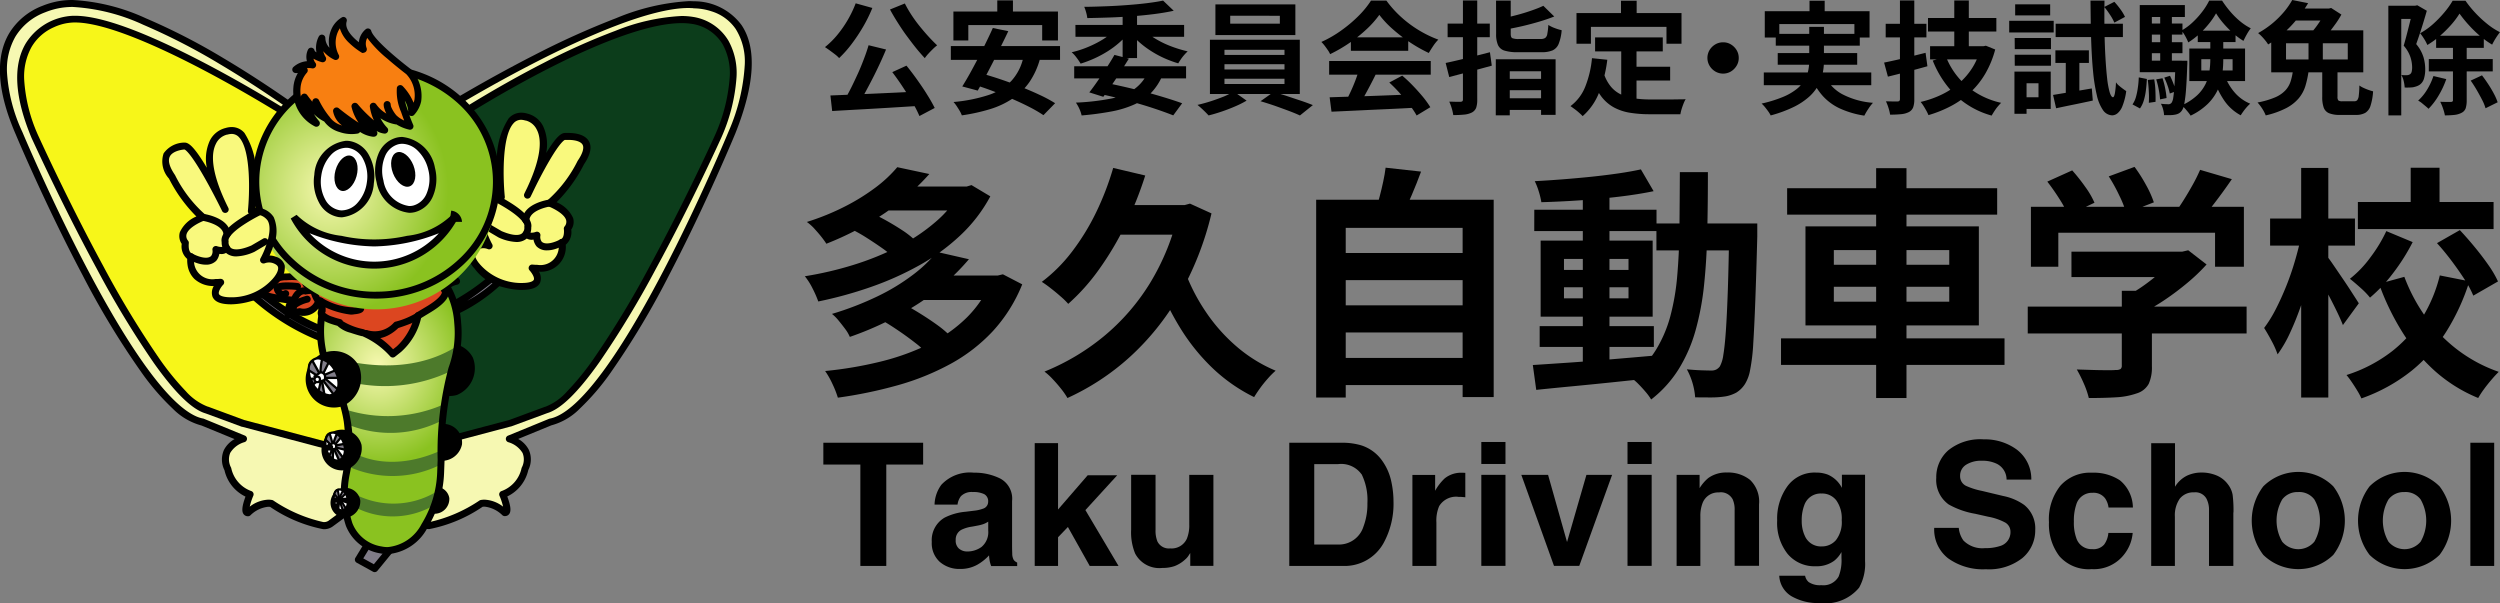 <svg xmlns="http://www.w3.org/2000/svg" xmlns:xlink="http://www.w3.org/1999/xlink" width="107.124" height="25.847" viewBox="0 0 107.124 25.847">
  <rect x="0" y="0" width="107.124" height="25.847" fill="#808080" stroke="none"/>
  <defs>
    <radialGradient id="radial-gradient" cx="0.461" cy="0.43" r="0.307" gradientTransform="translate(-0.563) scale(2.126 1)" gradientUnits="objectBoundingBox">
      <stop offset="0" stop-color="#f6f8af"/>
      <stop offset="0.349" stop-color="#d2e680"/>
      <stop offset="1" stop-color="#8ac220"/>
    </radialGradient>
    <radialGradient id="radial-gradient-2" cx="0.503" cy="0.503" r="0.517" gradientTransform="translate(-0.163) scale(0.943 1)" xlink:href="#radial-gradient"/>
  </defs>
  <g id="Group_306" data-name="Group 306" transform="translate(-7.456 -12.077)">
    <g id="レイヤー_1" data-name="レイヤー 1" transform="translate(41.943 12.077)">
      <g id="Group_4" data-name="Group 4" transform="translate(0)">
        <g id="Group_1" data-name="Group 1" transform="translate(0.793 18.817)">
          <path id="Path_1" data-name="Path 1" d="M11.846,181.05v.935H10.267v4.344H9.156v-4.344H7.57v-.935Z" transform="translate(-7.57 -180.896)"/>
          <path id="Path_2" data-name="Path 2" d="M52.323,193.806a1.668,1.668,0,0,1,1.389-.516,2.467,2.467,0,0,1,1.139.255.976.976,0,0,1,.5.96V196.3c0,.124,0,.275.007.452a.57.57,0,0,0,.061.272.367.367,0,0,0,.151.118v.151H54.457a1.155,1.155,0,0,1-.065-.222,2.2,2.2,0,0,1-.028-.237,2.087,2.087,0,0,1-.487.391,1.465,1.465,0,0,1-.745.19,1.28,1.28,0,0,1-.876-.3,1.078,1.078,0,0,1-.346-.858,1.114,1.114,0,0,1,.555-1.043,2.466,2.466,0,0,1,.895-.25l.348-.043a1.608,1.608,0,0,0,.4-.089.307.307,0,0,0,.218-.29.343.343,0,0,0-.167-.331,1.044,1.044,0,0,0-.489-.091.638.638,0,0,0-.512.179.748.748,0,0,0-.144.358h-.985a1.5,1.5,0,0,1,.286-.841Zm.76,2.743a.535.535,0,0,0,.351.118,1.037,1.037,0,0,0,.607-.194.823.823,0,0,0,.288-.705v-.379a1.135,1.135,0,0,1-.195.1,1.691,1.691,0,0,1-.27.07l-.229.043a1.483,1.483,0,0,0-.462.139.47.47,0,0,0-.237.434.45.45,0,0,0,.147.376Z" transform="translate(-47.264 -191.853)"/>
          <path id="Path_3" data-name="Path 3" d="M97.572,186.472H96.34l-.935-1.669-.422.44v1.228h-1V181.21h1v2.844l1.271-1.468h1.265l-1.364,1.493,1.419,2.392Z" transform="translate(-84.926 -181.039)"/>
          <path id="Path_4" data-name="Path 4" d="M135.963,197.523c-.009.012-.034.048-.071.108a.728.728,0,0,1-.136.157,1.411,1.411,0,0,1-.464.293,1.586,1.586,0,0,1-.525.079,1.169,1.169,0,0,1-1.167-.623,2.385,2.385,0,0,1-.169-1.013V194.17h1.046v2.353a1.24,1.24,0,0,0,.079.5.546.546,0,0,0,.548.3.716.716,0,0,0,.717-.422,1.526,1.526,0,0,0,.1-.606v-2.124h1.035v3.9h-.992v-.551Z" transform="translate(-120.242 -192.641)"/>
          <path id="Path_5" data-name="Path 5" d="M200.384,186.329H198.11V181.05h2.274a2.8,2.8,0,0,1,.816.114,1.743,1.743,0,0,1,.9.67,2.367,2.367,0,0,1,.376.852,4.077,4.077,0,0,1,.1.874,3.507,3.507,0,0,1-.422,1.783,1.906,1.906,0,0,1-1.769.985Zm.819-3.932a1.073,1.073,0,0,0-1.006-.43H199.18v3.445H200.2a1.1,1.1,0,0,0,1.089-.77,2.717,2.717,0,0,0,.169-1.006,2.511,2.511,0,0,0-.25-1.24Z" transform="translate(-178.145 -180.896)"/>
          <path id="Path_6" data-name="Path 6" d="M250.434,194.325a.848.848,0,0,0-.828.4,1.565,1.565,0,0,0-.118.695v1.866H248.46v-3.9h.974v.68a2.142,2.142,0,0,1,.412-.533,1.118,1.118,0,0,1,.745-.24.329.329,0,0,1,.048,0l.088.005v1.046c-.065-.007-.122-.012-.172-.015s-.091,0-.122,0Z" transform="translate(-223.219 -191.853)"/>
          <path id="Path_7" data-name="Path 7" d="M277.675,180.74v.942H276.64v-.942Zm0,1.408v3.9H276.64v-3.9Z" transform="translate(-248.446 -180.618)"/>
          <path id="Path_8" data-name="Path 8" d="M293,194.18h1.146l.813,2.879.831-2.879h1.1l-1.407,3.9H294.4l-1.4-3.9Z" transform="translate(-263.092 -192.65)"/>
          <path id="Path_9" data-name="Path 9" d="M337.455,180.74v.942H336.42v-.942Zm0,1.408v3.9H336.42v-3.9Z" transform="translate(-301.962 -180.618)"/>
          <path id="Path_10" data-name="Path 10" d="M358.331,194.121a.711.711,0,0,0-.713.44,1.507,1.507,0,0,0-.1.594v2.113H356.5v-3.9h.985v.569a1.764,1.764,0,0,1,.372-.434,1.3,1.3,0,0,1,.8-.237,1.51,1.51,0,0,1,.99.316,1.289,1.289,0,0,1,.385,1.051v2.629h-1.046v-2.374a1.074,1.074,0,0,0-.083-.473.58.58,0,0,0-.573-.3Z" transform="translate(-319.938 -191.836)"/>
          <path id="Path_11" data-name="Path 11" d="M398.943,197.971a.862.862,0,0,0,.555.139.744.744,0,0,0,.738-.369,1.875,1.875,0,0,0,.122-.8v-.25a1.25,1.25,0,0,1-.315.376,1.269,1.269,0,0,1-.791.233,1.5,1.5,0,0,1-1.2-.528,2.134,2.134,0,0,1-.449-1.43,2.366,2.366,0,0,1,.434-1.463,1.433,1.433,0,0,1,1.228-.593,1.365,1.365,0,0,1,.512.089,1.226,1.226,0,0,1,.6.566v-.563h.992v3.7a2.072,2.072,0,0,1-.255,1.139,1.872,1.872,0,0,1-1.677.659,2.286,2.286,0,0,1-1.222-.293,1.083,1.083,0,0,1-.523-.877H398.8a.46.46,0,0,0,.139.258Zm-.172-2.016a.748.748,0,0,0,.745.495.79.79,0,0,0,.606-.27,1.253,1.253,0,0,0,.247-.861,1.322,1.322,0,0,0-.235-.846.765.765,0,0,0-.629-.29.742.742,0,0,0-.742.505,1.8,1.8,0,0,0-.108.662,1.511,1.511,0,0,0,.114.606Z" transform="translate(-356.732 -191.853)"/>
          <path id="Path_12" data-name="Path 12" d="M464.04,184.25a1.936,1.936,0,0,0,.634-.086.613.613,0,0,0,.462-.612.452.452,0,0,0-.229-.4,2.484,2.484,0,0,0-.72-.247l-.559-.126a3.525,3.525,0,0,1-1.139-.4,1.285,1.285,0,0,1-.533-1.142,1.528,1.528,0,0,1,.516-1.179,2.178,2.178,0,0,1,1.515-.469,2.307,2.307,0,0,1,1.424.442,1.581,1.581,0,0,1,.618,1.284h-1.06a.757.757,0,0,0-.415-.677,1.4,1.4,0,0,0-.641-.132,1.2,1.2,0,0,0-.68.172.547.547,0,0,0-.255.48.455.455,0,0,0,.25.422,3.052,3.052,0,0,0,.687.218l.909.218a2.342,2.342,0,0,1,.9.383,1.29,1.29,0,0,1,.473,1.078,1.54,1.54,0,0,1-.553,1.2,2.313,2.313,0,0,1-1.563.478,2.559,2.559,0,0,1-1.622-.472,1.565,1.565,0,0,1-.591-1.3h1.053a1.09,1.09,0,0,0,.2.541,1.135,1.135,0,0,0,.92.326Z" transform="translate(-414.268 -179.58)"/>
          <path id="Path_13" data-name="Path 13" d="M512.369,194.774h-1.046a.907.907,0,0,0-.147-.394.616.616,0,0,0-.533-.237.7.7,0,0,0-.705.512,2.132,2.132,0,0,0-.1.723,1.914,1.914,0,0,0,.1.692.681.681,0,0,0,.687.487.6.6,0,0,0,.508-.194.965.965,0,0,0,.182-.5h1.043a1.717,1.717,0,0,1-.336.881,1.637,1.637,0,0,1-1.422.67,1.666,1.666,0,0,1-1.386-.559,2.257,2.257,0,0,1-.444-1.45,2.3,2.3,0,0,1,.49-1.565,1.706,1.706,0,0,1,1.354-.558,2.044,2.044,0,0,1,1.2.329,1.536,1.536,0,0,1,.553,1.164Z" transform="translate(-456.253 -191.844)"/>
          <path id="Path_14" data-name="Path 14" d="M554.1,184.207V186.5h-1.043v-2.374a1.036,1.036,0,0,0-.108-.508.541.541,0,0,0-.53-.272.742.742,0,0,0-.614.27,1.24,1.24,0,0,0-.21.772V186.5H550.58V181.24H551.6v1.866a1.249,1.249,0,0,1,.514-.475,1.46,1.46,0,0,1,.614-.134,1.661,1.661,0,0,1,.657.126,1.154,1.154,0,0,1,.485.383,1.016,1.016,0,0,1,.2.45,5.509,5.509,0,0,1,.036.754Z" transform="translate(-493.682 -181.066)"/>
          <path id="Path_15" data-name="Path 15" d="M595.186,193.6a2.424,2.424,0,0,1,0,2.935,2.148,2.148,0,0,1-3,0,2.424,2.424,0,0,1,0-2.935,2.127,2.127,0,0,1,3,0Zm-1.5.244a.817.817,0,0,0-.689.316,1.814,1.814,0,0,0,0,1.811.9.9,0,0,0,1.377,0,1.828,1.828,0,0,0,0-1.811A.809.809,0,0,0,593.682,193.843Z" transform="translate(-530.485 -191.576)"/>
          <path id="Path_16" data-name="Path 16" d="M638.646,193.6a2.424,2.424,0,0,1,0,2.935,2.148,2.148,0,0,1-3,0,2.424,2.424,0,0,1,0-2.935,2.127,2.127,0,0,1,3,0Zm-1.5.244a.817.817,0,0,0-.689.316,1.814,1.814,0,0,0,0,1.811.9.9,0,0,0,1.377,0,1.828,1.828,0,0,0,0-1.811A.809.809,0,0,0,637.142,193.843Z" transform="translate(-569.391 -191.576)"/>
          <path id="Path_17" data-name="Path 17" d="M681.1,181.05h1.021v5.279H681.1Z" transform="translate(-610.526 -180.896)"/>
        </g>
        <g id="公安委員会指定_実技試験免除" data-name="公安委員会指定 実技試験免除" transform="translate(0.861)" style="isolation: isolate">
          <g id="Group_2" data-name="Group 2" style="isolation: isolate">
            <path id="Path_18" data-name="Path 18" d="M9.534,1.35l.718.2a6.21,6.21,0,0,1-.4.812,7.478,7.478,0,0,1-.495.742,4.854,4.854,0,0,1-.529.594,1.184,1.184,0,0,0-.175-.159c-.075-.058-.152-.115-.231-.173s-.146-.1-.2-.139a3.531,3.531,0,0,0,.521-.513,4.78,4.78,0,0,0,.454-.65,4.752,4.752,0,0,0,.341-.713ZM8.455,5.3l.828-.034.974-.042L11.3,5.176l1.05-.052-.021.618-1.357.084q-.687.042-1.313.076c-.417.023-.794.044-1.129.065L8.455,5.3Zm1.635-2.153.749.183c-.084.2-.176.411-.275.623s-.2.422-.307.629-.209.4-.311.589-.2.355-.3.506l-.587-.183c.094-.16.191-.338.288-.532s.193-.4.285-.6.178-.416.257-.623.146-.4.2-.589ZM11.645,1.36a4.994,4.994,0,0,0,.275.477,5.774,5.774,0,0,0,.351.484q.192.239.385.451c.129.141.254.268.372.379a1.883,1.883,0,0,0-.183.16c-.066.065-.131.131-.194.2A1.523,1.523,0,0,0,12.5,3.7q-.189-.2-.388-.447c-.133-.166-.264-.341-.4-.524s-.257-.37-.377-.558-.229-.374-.327-.555l.634-.257ZM11.106,4.3l.608-.278c.154.189.307.391.461.608s.3.429.426.637a6.339,6.339,0,0,1,.323.568l-.655.346a4.712,4.712,0,0,0-.3-.585c-.129-.218-.269-.441-.419-.669s-.3-.437-.445-.629Z" transform="translate(-8.22 -1.209)"/>
            <path id="Path_19" data-name="Path 19" d="M59.71,2.109h4.679V2.7H59.71ZM59.82.627H64.3V1.868h-.676v-.66H60.459v.66H59.82Zm3.012,1.907.707.089a3.334,3.334,0,0,1-.463,1.03,2.758,2.758,0,0,1-.713.7,3.652,3.652,0,0,1-.961.454,8,8,0,0,1-1.221.27,1.072,1.072,0,0,0-.089-.187c-.042-.071-.087-.143-.133-.212a1.409,1.409,0,0,0-.134-.173,6.688,6.688,0,0,0,1.48-.293,2.417,2.417,0,0,0,1-.613,2.177,2.177,0,0,0,.524-1.069Zm-1.325-1.2.665.136c-.1.213-.209.434-.323.663s-.227.457-.344.684-.227.442-.337.647-.213.389-.306.552L60.2,3.838c.1-.16.209-.344.323-.548s.228-.419.346-.644.231-.451.341-.676.211-.437.3-.637ZM60.59,3.728l.456-.44q.382.105.814.251t.859.317c.285.114.553.229.807.349a5.777,5.777,0,0,1,.652.351l-.5.513a5.935,5.935,0,0,0-.608-.354q-.362-.185-.786-.367t-.859-.344c-.29-.108-.568-.2-.833-.278ZM61.7.15h.671v.959H61.7Z" transform="translate(-54.315 -0.134)"/>
            <path id="Path_20" data-name="Path 20" d="M111.184,1.429l.5.2a3.485,3.485,0,0,1-.407.422,3.921,3.921,0,0,1-.5.372,4.689,4.689,0,0,1-.557.3,4.872,4.872,0,0,1-.6.228,2.514,2.514,0,0,0-.173-.257,1.415,1.415,0,0,0-.21-.231,4.311,4.311,0,0,0,.573-.175,4.705,4.705,0,0,0,.536-.244,3.58,3.58,0,0,0,.466-.293,2.177,2.177,0,0,0,.356-.33Zm-1.839,1.635h4.794v.519h-4.794V3.063Zm.052-1.771h4.658V1.8H109.4Zm3.122,1.986.618.152a2.461,2.461,0,0,1-.495.77,2.389,2.389,0,0,1-.723.5,4.329,4.329,0,0,1-.983.3,12.634,12.634,0,0,1-1.273.17,1.447,1.447,0,0,0-.1-.293,1.673,1.673,0,0,0-.145-.257,9.945,9.945,0,0,0,1.48-.168,2.694,2.694,0,0,0,1.016-.407,1.732,1.732,0,0,0,.606-.773ZM113.154.25l.456.435q-.382.083-.833.141t-.94.094c-.327.024-.654.043-.983.054s-.644.02-.948.024a1.533,1.533,0,0,0-.05-.246,1.84,1.84,0,0,0-.081-.236c.3,0,.607-.012.919-.023s.62-.029.922-.052.585-.049.849-.082.494-.068.689-.11Zm-2.085,2.326.618.162q-.168.272-.361.571t-.382.573q-.189.275-.351.49l-.6-.189c.108-.139.227-.3.356-.487s.258-.375.385-.571.24-.379.337-.55Zm-.707,1.656.325-.461q.6.121,1.21.269t1.147.309q.539.16.927.3l-.382.519c-.251-.1-.549-.207-.893-.32s-.716-.221-1.113-.327-.8-.2-1.221-.291ZM111.42.706h.618V2.712h-.618Zm.838.723a2.459,2.459,0,0,0,.508.417,3.979,3.979,0,0,0,.681.343,5.4,5.4,0,0,0,.76.236,2.091,2.091,0,0,0-.147.152,1.89,1.89,0,0,0-.145.187c-.044.065-.081.123-.112.175a4.918,4.918,0,0,1-.589-.218,4.327,4.327,0,0,1-.558-.3,3.958,3.958,0,0,1-.5-.37,3.47,3.47,0,0,1-.407-.419l.5-.2Z" transform="translate(-98.664 -0.224)"/>
            <path id="Path_21" data-name="Path 21" d="M162.111,5.53l.555.393a4.158,4.158,0,0,1-.489.246c-.187.081-.379.155-.576.222s-.385.123-.564.166c-.06-.066-.135-.144-.227-.231s-.175-.16-.249-.22c.185-.042.375-.094.571-.157s.38-.131.555-.2A2.724,2.724,0,0,0,162.111,5.53Zm-1.016-2.216h3.851V5.64h-3.851ZM161.33,1.8h3.426V3.115H161.33Zm.388,1.944v.22h2.572v-.22Zm0,.618v.225h2.572V4.362Zm0,.623v.225h2.572V4.985Zm.246-2.7v.341h2.127V2.287Zm1.294,3.667.555-.393c.185.045.38.1.587.17s.407.136.6.2.363.13.506.185l-.555.445q-.2-.094-.5-.206t-.6-.218c-.207-.07-.407-.133-.594-.189Z" transform="translate(-144.598 -1.611)"/>
            <path id="Path_22" data-name="Path 22" d="M213.743.911a4.082,4.082,0,0,1-.54.611,6.05,6.05,0,0,1-.733.589,6.227,6.227,0,0,1-.838.487.967.967,0,0,0-.1-.175c-.044-.065-.089-.128-.136-.189a1.559,1.559,0,0,0-.139-.159,4.819,4.819,0,0,0,.864-.5,5.659,5.659,0,0,0,.742-.629,3.88,3.88,0,0,0,.521-.641h.66a4.579,4.579,0,0,0,.466.545,4.919,4.919,0,0,0,.545.469,4.968,4.968,0,0,0,.594.377,4.723,4.723,0,0,0,.62.28,1.805,1.805,0,0,0-.22.272q-.105.157-.189.3a6.243,6.243,0,0,1-.8-.451,6.59,6.59,0,0,1-.751-.576,4.13,4.13,0,0,1-.573-.613Zm-2.153,1.98h4.354v.587H211.59Zm.026,1.556q.467-.016,1.082-.034t1.294-.045l1.338-.052-.021.576q-.64.036-1.3.065t-1.249.058q-.593.028-1.069.049l-.079-.618Zm1.252-1.174.718.194q-.121.247-.255.5t-.262.484c-.086.153-.167.29-.243.409l-.55-.183q.105-.193.22-.437t.213-.5c.065-.17.117-.326.159-.468Zm-.346-1.394h2.457v.576h-2.457V1.881Zm1.65,1.933.55-.293q.236.2.466.44t.424.474a4.043,4.043,0,0,1,.314.438l-.587.356a3.175,3.175,0,0,0-.3-.447q-.192-.248-.419-.506a5.936,5.936,0,0,0-.454-.461Z" transform="translate(-189.985 -0.278)"/>
            <path id="Path_23" data-name="Path 23" d="M262.06,2.877c.165-.035.35-.076.559-.126s.426-.1.655-.159l.683-.175.079.576q-.471.13-.95.257t-.873.231l-.152-.6Zm.084-1.687h1.807v.582h-1.807ZM262.8.2h.613V4.444a1.054,1.054,0,0,1-.047.356.4.4,0,0,1-.183.2.917.917,0,0,1-.325.089,4.574,4.574,0,0,1-.472.021,1.985,1.985,0,0,0-.065-.288,2.113,2.113,0,0,0-.107-.288c.1,0,.2.006.293.007l.194,0a.137.137,0,0,0,.076-.026.1.1,0,0,0,.023-.073V.2Zm1.409,2.52h2.562V5.1h-.623V3.233h-1.341V5.12h-.6Zm.01-2.515h.629V1.63c0,.1.022.159.065.183a.722.722,0,0,0,.291.037h.917a.37.37,0,0,0,.2-.042.262.262,0,0,0,.094-.173,2.789,2.789,0,0,0,.044-.388,1.343,1.343,0,0,0,.272.134,2.054,2.054,0,0,0,.3.092,1.976,1.976,0,0,1-.126.578.524.524,0,0,1-.262.286,1.178,1.178,0,0,1-.477.079h-1.016a1.862,1.862,0,0,1-.568-.068.448.448,0,0,1-.281-.241,1.16,1.16,0,0,1-.079-.472Zm2.028.225.466.456q-.288.115-.634.218t-.7.187c-.239.057-.47.1-.694.147A1.288,1.288,0,0,0,264.6,1.2c-.039-.091-.073-.168-.1-.231q.314-.068.637-.154t.613-.189q.291-.1.5-.2ZM264.5,4.391h1.855v.5H264.5Zm.021-.833h1.834v.487h-1.834Z" transform="translate(-235.462 -0.179)"/>
            <path id="Path_24" data-name="Path 24" d="M314.032,2.762l.655.068a5.674,5.674,0,0,1-.356,1.415,2.589,2.589,0,0,1-.7,1,1.8,1.8,0,0,0-.147-.141c-.063-.056-.128-.11-.2-.162s-.127-.094-.175-.126a1.921,1.921,0,0,0,.639-.847,4.36,4.36,0,0,0,.283-1.208ZM313.367.829h4.5V2.144h-.644V1.421h-3.238v.723h-.618Zm1.174,2.593a1.669,1.669,0,0,0,.316.578,1.287,1.287,0,0,0,.456.335,2.107,2.107,0,0,0,.568.154,4.824,4.824,0,0,0,.655.042h.547c.117,0,.237,0,.359,0l.341-.005c.1,0,.192,0,.262-.008a1.38,1.38,0,0,0-.092.192c-.029.075-.057.153-.082.234a1.724,1.724,0,0,0-.052.22H316.5a5.179,5.179,0,0,1-.838-.063,2.181,2.181,0,0,1-.689-.228,1.729,1.729,0,0,1-.545-.474,2.747,2.747,0,0,1-.407-.807l.513-.168Zm-.377-1.551h2.9v.6h-2.9v-.6ZM315.274.3h.671v.954h-.671Zm.01,1.923h.655v2.53l-.655-.079Zm.33.906h1.766v.592h-1.766V3.129Z" transform="translate(-281.163 -0.269)"/>
            <path id="Path_25" data-name="Path 25" d="M369.772,17.3a.625.625,0,0,1,.337.092.716.716,0,0,1,.241.241.634.634,0,0,1,.092.337.623.623,0,0,1-.092.335.726.726,0,0,1-.241.244.66.66,0,0,1-.673,0,.716.716,0,0,1-.244-.244.66.66,0,0,1,0-.673.708.708,0,0,1,.244-.241A.64.64,0,0,1,369.772,17.3Z" transform="translate(-331.286 -15.487)"/>
            <path id="Path_26" data-name="Path 26" d="M393.253,1.421h.634V2.878a2.672,2.672,0,0,1-.056.545,1.76,1.76,0,0,1-.2.526,1.914,1.914,0,0,1-.4.484,2.945,2.945,0,0,1-.657.428,5.516,5.516,0,0,1-.969.354,1.224,1.224,0,0,0-.1-.166c-.044-.062-.091-.123-.141-.185a1.209,1.209,0,0,0-.149-.157,5.512,5.512,0,0,0,.914-.283,2.445,2.445,0,0,0,.592-.341,1.415,1.415,0,0,0,.337-.385,1.382,1.382,0,0,0,.157-.409,2.1,2.1,0,0,0,.042-.422V1.421ZM391.31,3.375h4.605V3.92H391.31V3.375Zm.042-2.625h4.49V1.877h-.65V1.3h-3.217v.576h-.623Zm.471.969h3.6v.508h-3.6Zm.084.823h3.405v.5h-3.405ZM393.269.3h.65v.833h-.65Zm.639,3.185a1.755,1.755,0,0,0,.749.812,3.364,3.364,0,0,0,1.331.377,1.918,1.918,0,0,0-.2.262,2.661,2.661,0,0,0-.17.288,3.917,3.917,0,0,1-1.032-.3,2.29,2.29,0,0,1-.736-.529,2.763,2.763,0,0,1-.5-.793l.561-.12Z" transform="translate(-351.08 -0.269)"/>
            <path id="Path_27" data-name="Path 27" d="M441.36,2.861c.154-.031.328-.069.524-.113s.4-.092.616-.147l.637-.159.079.576c-.286.081-.579.159-.878.238s-.57.148-.815.207Zm.068-1.661h1.745v.582h-1.745Zm.608-1h.618V4.428a1,1,0,0,1-.05.354.39.39,0,0,1-.185.2.917.917,0,0,1-.325.089,4.64,4.64,0,0,1-.477.021,1.745,1.745,0,0,0-.068-.286,2.09,2.09,0,0,0-.11-.285c.1,0,.205.005.3.005h.2c.066,0,.1-.035.1-.1V.2ZM445.5,2.159h.121l.1-.021.4.162a4.18,4.18,0,0,1-.426,1.037,3.515,3.515,0,0,1-.639.8,3.913,3.913,0,0,1-.823.582,5.183,5.183,0,0,1-.972.393,1.773,1.773,0,0,0-.089-.185c-.039-.071-.08-.141-.123-.21a1.572,1.572,0,0,0-.124-.17,4.322,4.322,0,0,0,.889-.309,3.4,3.4,0,0,0,.751-.487,2.961,2.961,0,0,0,.573-.662,2.868,2.868,0,0,0,.354-.826v-.1ZM443.241.949h2.929v.582h-2.929V.949Zm.089,1.21h2.242v.566H443.33Zm.681.451a3.182,3.182,0,0,0,.88,1.245,3.437,3.437,0,0,0,1.483.73c-.045.045-.094.1-.147.162a1.9,1.9,0,0,0-.145.2q-.066.1-.113.185a3.658,3.658,0,0,1-1.554-.875,4.327,4.327,0,0,1-.971-1.483l.566-.162ZM444.367.2h.623V2.469h-.623Z" transform="translate(-395.975 -0.179)"/>
            <path id="Path_28" data-name="Path 28" d="M492.51,1.114h1.907v.5H492.51Zm.225,2.179h.519V5.1h-.519Zm.01-1.441H494.3V2.33h-1.551Zm0,.718H494.3v.472h-1.551Zm.021-2.159h1.5V.884h-1.5Zm.251,2.881h1.273v1.6h-1.273v-.5h.749v-.6h-.749Zm1.373,1,.76-.126.9-.152.042.519q-.409.09-.819.173t-.752.157Zm.1-1.912h1.435v.54H494.49ZM494.5,1.24h2.882v.571H494.5Zm.435,1.352h.582v1.76l-.582.11ZM495.994.25h.6q-.011.687,0,1.3c.007.411.02.788.04,1.132s.044.642.073.9a3.581,3.581,0,0,0,.107.589q.063.209.141.22c.035,0,.063-.056.084-.168a3.79,3.79,0,0,0,.047-.472.675.675,0,0,0,.133.147c.058.049.115.094.173.136s.1.073.133.094a2.658,2.658,0,0,1-.17.66.737.737,0,0,1-.215.3.376.376,0,0,1-.212.079.5.5,0,0,1-.4-.227,1.829,1.829,0,0,1-.264-.641,7.4,7.4,0,0,1-.16-1.016c-.039-.4-.065-.852-.082-1.362S496,.855,495.994.25Zm.592.272.43-.22a3.353,3.353,0,0,1,.262.323,1.831,1.831,0,0,1,.194.323l-.456.246a2,2,0,0,0-.181-.33,3.545,3.545,0,0,0-.249-.341Z" transform="translate(-441.765 -0.224)"/>
            <path id="Path_29" data-name="Path 29" d="M543.218,3.522l.346.068c-.007.16-.02.32-.04.477a2.641,2.641,0,0,1-.089.437,1.171,1.171,0,0,1-.166.349l-.32-.173a1.079,1.079,0,0,0,.147-.317,2.859,2.859,0,0,0,.082-.4C543.2,3.82,543.211,3.672,543.218,3.522Zm.042-3.1h1.933V.934h-1.415V3.145h-.519Zm0,2.384h1.8V3.3h-1.8Zm.3-1.593h1.53v.477h-1.53Zm0,.8h1.53v.472h-1.53Zm.047,1.619.272-.026a3.59,3.59,0,0,1,.052.5c.007.18.008.334.005.463l-.288.042a3.858,3.858,0,0,0,0-.472c-.008-.181-.024-.351-.044-.508Zm.361-.026.267-.047A3.466,3.466,0,0,1,544.35,4a3.235,3.235,0,0,1,.058.407l-.278.058a3.367,3.367,0,0,0-.055-.412,3.7,3.7,0,0,0-.108-.442Zm.168-2.887h.5V3.077h-.5Zm.65,2.09h.513c0,.1,0,.175-.005.21q-.021.633-.052,1.027a5.543,5.543,0,0,1-.073.6.725.725,0,0,1-.1.291.4.4,0,0,1-.136.128.55.55,0,0,1-.173.056,1.124,1.124,0,0,1-.2.018c-.082,0-.169,0-.259,0a1.188,1.188,0,0,0-.042-.251.939.939,0,0,0-.094-.236q.105.011.189.016c.056,0,.1.005.136.005a.161.161,0,0,0,.073-.016.215.215,0,0,0,.063-.052.538.538,0,0,0,.07-.225c.019-.115.037-.291.052-.529s.03-.555.045-.954V2.81Zm-.477.723.246-.079a3.181,3.181,0,0,1,.149.341,1.969,1.969,0,0,1,.1.325l-.257.094a2.569,2.569,0,0,0-.092-.33,2.831,2.831,0,0,0-.145-.351ZM546.529.777a3.145,3.145,0,0,1-.3.44,3.938,3.938,0,0,1-.411.44,3.29,3.29,0,0,1-.48.367,1.939,1.939,0,0,0-.126-.265,1.669,1.669,0,0,0-.162-.244,2.475,2.475,0,0,0,.48-.356A3.6,3.6,0,0,0,545.943.7a2.868,2.868,0,0,0,.293-.469h.55a4.441,4.441,0,0,0,.351.469,3.4,3.4,0,0,0,.424.419,2.449,2.449,0,0,0,.456.3,1.873,1.873,0,0,0-.17.259c-.058.1-.106.2-.145.28a3.05,3.05,0,0,1-.445-.332,4.5,4.5,0,0,1-.409-.416,3.307,3.307,0,0,1-.32-.435Zm-.246.959h.555V2.763a4.8,4.8,0,0,1-.044.641,2.282,2.282,0,0,1-.189.644,2.1,2.1,0,0,1-.422.6,2.733,2.733,0,0,1-.744.513,1.434,1.434,0,0,0-.108-.149c-.044-.054-.09-.108-.139-.162a.988.988,0,0,0-.136-.128,2.448,2.448,0,0,0,.658-.428,1.679,1.679,0,0,0,.367-.492,1.866,1.866,0,0,0,.162-.527,3.6,3.6,0,0,0,.04-.524V1.736Zm-.9.55h2.389V3.679h-2.389V2.286Zm.362-.765h1.619v.487h-1.619V1.521Zm.152,1.221v.482h1.341V2.742Zm.99.665a2.313,2.313,0,0,0,.422.742,1.771,1.771,0,0,0,.683.5,1.563,1.563,0,0,0-.145.145c-.051.058-.1.117-.145.18s-.084.12-.115.173a2,2,0,0,1-.725-.66,3.678,3.678,0,0,1-.454-.959l.477-.12Z" transform="translate(-486.92 -0.206)"/>
            <path id="Path_30" data-name="Path 30" d="M595.583,3.039h.676a4.081,4.081,0,0,1-.136.639,1.519,1.519,0,0,1-.285.531,1.781,1.781,0,0,1-.536.422,3.719,3.719,0,0,1-.88.314,1.882,1.882,0,0,0-.089-.187,2.02,2.02,0,0,0-.128-.2,1.924,1.924,0,0,0-.134-.166,3.652,3.652,0,0,0,.757-.222,1.306,1.306,0,0,0,.438-.3,1.027,1.027,0,0,0,.22-.377,2.512,2.512,0,0,0,.1-.456ZM595.557,0l.681.136a5.867,5.867,0,0,1-.44.637,5.049,5.049,0,0,1-.561.6,4.869,4.869,0,0,1-.712.532,1.489,1.489,0,0,0-.121-.17c-.049-.061-.1-.12-.157-.178a1.545,1.545,0,0,0-.152-.139,4.054,4.054,0,0,0,.637-.437,4.043,4.043,0,0,0,.487-.489A3.316,3.316,0,0,0,595.558,0Zm-.9,1.3h3.945V3.1h-3.945Zm.634.555v.692h2.646V1.855Zm.32-1.488h1.561V.88h-1.87l.309-.513Zm.644,1.158h.613V2.792h-.613V1.525Zm.728-1.158h.141l.1-.026.44.283a3.787,3.787,0,0,1-.244.388q-.145.2-.3.4t-.3.346c-.063-.049-.141-.1-.236-.166s-.178-.111-.252-.149a3.2,3.2,0,0,0,.257-.306c.084-.113.16-.228.231-.346a2.6,2.6,0,0,0,.157-.3V.367Zm-.141,2.583h.655V4.144a.236.236,0,0,0,.037.16.278.278,0,0,0,.173.035h.513a.159.159,0,0,0,.123-.047.378.378,0,0,0,.065-.194,3.834,3.834,0,0,0,.026-.435.918.918,0,0,0,.173.1,2.258,2.258,0,0,0,.215.089,2.043,2.043,0,0,0,.2.061,2.511,2.511,0,0,1-.11.618.542.542,0,0,1-.227.306.811.811,0,0,1-.407.087h-.665a1.215,1.215,0,0,1-.479-.073.414.414,0,0,1-.228-.241,1.337,1.337,0,0,1-.063-.456v-1.2Z" transform="translate(-532.684)"/>
            <path id="Path_31" data-name="Path 31" d="M647.56.515H648.8v.566h-.686V5.214h-.55Zm1.048,0h.1L648.8.494l.409.236c-.042.147-.089.306-.141.477s-.106.338-.159.5-.106.314-.155.451a1.613,1.613,0,0,1,.314.566,1.873,1.873,0,0,1,.073.5,1.365,1.365,0,0,1-.055.419.491.491,0,0,1-.181.257.594.594,0,0,1-.139.068,1.074,1.074,0,0,1-.159.042,2.7,2.7,0,0,1-.346.01,1.606,1.606,0,0,0-.04-.267.95.95,0,0,0-.1-.267c.049,0,.092.005.129.005h.1a.247.247,0,0,0,.147-.047.189.189,0,0,0,.065-.112.792.792,0,0,0,.018-.187,1.477,1.477,0,0,0-.07-.419,1.446,1.446,0,0,0-.291-.5c.035-.118.07-.249.108-.39s.073-.284.11-.428.07-.277.1-.4.053-.227.07-.311V.515Zm.885,3.012.55.131a3.733,3.733,0,0,1-.33.707,2.916,2.916,0,0,1-.43.566c-.031-.031-.074-.07-.129-.115l-.164-.136a1,1,0,0,0-.152-.1,2.09,2.09,0,0,0,.385-.472A2.845,2.845,0,0,0,649.493,3.527ZM650.609.855a3.5,3.5,0,0,1-.358.477,4.944,4.944,0,0,1-.477.472,3.821,3.821,0,0,1-.542.393,1.719,1.719,0,0,0-.139-.262,2.2,2.2,0,0,0-.17-.241,3.008,3.008,0,0,0,.553-.393,4.814,4.814,0,0,0,.484-.5,3.439,3.439,0,0,0,.356-.5h.55a4.632,4.632,0,0,0,.43.529,4.806,4.806,0,0,0,.511.472,2.927,2.927,0,0,0,.536.346,2.932,2.932,0,0,0-.178.254,2.832,2.832,0,0,0-.157.28,3.974,3.974,0,0,1-.522-.375A5.1,5.1,0,0,1,651,1.333a5.122,5.122,0,0,1-.388-.479ZM649.294,2.8h2.74v.529h-2.74Zm.314-1h2.043v.519h-2.043Zm.718.272h.592V4.565a1.114,1.114,0,0,1-.042.338.347.347,0,0,1-.178.2.843.843,0,0,1-.3.089,3.664,3.664,0,0,1-.414.021,1.936,1.936,0,0,0-.079-.291,2.032,2.032,0,0,0-.121-.29c.1,0,.2.005.283.005h.178a.118.118,0,0,0,.065-.021.072.072,0,0,0,.019-.058V2.076Zm.765,1.65.482-.225q.137.178.27.382c.089.136.17.271.241.407a2.343,2.343,0,0,1,.16.365l-.519.257a1.868,1.868,0,0,0-.147-.361c-.07-.136-.147-.277-.231-.422s-.17-.279-.257-.4Z" transform="translate(-580.569 -0.269)"/>
          </g>
        </g>
        <g id="多久自動車学校" transform="translate(0 7.143)" style="isolation: isolate">
          <g id="Group_3" data-name="Group 3" style="isolation: isolate">
            <path id="Path_32" data-name="Path 32" d="M6.7,69.2h.231l.21-.063.807.482A6.478,6.478,0,0,1,6.654,71.3a8.855,8.855,0,0,1-1.766,1.284,13.082,13.082,0,0,1-2.08.927,17.432,17.432,0,0,1-2.232.613,4.618,4.618,0,0,0-.246-.561A2.766,2.766,0,0,0,0,73.043a14.9,14.9,0,0,0,2.085-.487,12.152,12.152,0,0,0,1.928-.781,7.871,7.871,0,0,0,1.593-1.064A4.812,4.812,0,0,0,6.7,69.376V69.2ZM3.961,68.37l1.373.293a10.4,10.4,0,0,1-1.881,1.656A12.881,12.881,0,0,1,.922,71.65c-.063-.1-.141-.206-.236-.325s-.2-.234-.3-.346a2.07,2.07,0,0,0-.3-.262,10.45,10.45,0,0,0,1.666-.681,8.894,8.894,0,0,0,1.3-.812A5.619,5.619,0,0,0,3.961,68.37Zm4.055,4.642h.251l.22-.052.828.43A6.583,6.583,0,0,1,8.052,75.4,7.17,7.17,0,0,1,6.24,76.8a10.78,10.78,0,0,1-2.253.912,19.147,19.147,0,0,1-2.572.534,4.2,4.2,0,0,0-.231-.587,3.588,3.588,0,0,0-.314-.555A16.721,16.721,0,0,0,3.248,76.7a10.286,10.286,0,0,0,2.075-.749A6.118,6.118,0,0,0,6.952,74.8,4.836,4.836,0,0,0,8.016,73.19ZM5.658,72l1.373.314A9.99,9.99,0,0,1,4.92,74.18a13.647,13.647,0,0,1-2.992,1.462,1.587,1.587,0,0,0-.2-.341q-.137-.184-.283-.361a1.8,1.8,0,0,0-.283-.283,13.155,13.155,0,0,0,1.965-.76,8.852,8.852,0,0,0,1.5-.912A5.863,5.863,0,0,0,5.658,72ZM1.97,71.011l.838-.7c.217.1.443.213.681.346s.463.269.676.409a3.763,3.763,0,0,1,.519.4l-.88.775a3.8,3.8,0,0,0-.5-.409q-.314-.22-.66-.44a6.61,6.61,0,0,0-.671-.377Zm1.4-1.813h3.6v1.027h-3.6V69.2Zm.021,5.784.912-.713c.217.118.443.251.681.4s.464.3.681.456a4.389,4.389,0,0,1,.524.435l-.974.775a3.679,3.679,0,0,0-.487-.44c-.206-.16-.426-.322-.66-.482S3.612,75.107,3.395,74.982Zm1.53-1.97H8.351V74.06H4.925V73.012Z" transform="translate(0 -68.349)"/>
            <path id="Path_33" data-name="Path 33" d="M99.96,68.67l1.373.325a15.468,15.468,0,0,1-.859,2.143,13.229,13.229,0,0,1-1.121,1.881,8.76,8.76,0,0,1-1.32,1.477,2.955,2.955,0,0,0-.32-.314q-.2-.178-.424-.351a4.567,4.567,0,0,0-.388-.278,6.7,6.7,0,0,0,1.294-1.294,9.822,9.822,0,0,0,1.027-1.671A12.106,12.106,0,0,0,99.96,68.67Zm2.808,1.593h.251l.231-.063.922.419a13.2,13.2,0,0,1-1.4,3.542,10.9,10.9,0,0,1-2.132,2.64A10.366,10.366,0,0,1,98,78.53a3.119,3.119,0,0,0-.267-.388q-.173-.22-.367-.424a2.671,2.671,0,0,0-.351-.32,9.736,9.736,0,0,0,2.546-1.514,9.22,9.22,0,0,0,1.98-2.284,10.054,10.054,0,0,0,1.226-3.054Zm-2.84,0h3.311v1.268H99.31Zm3.091,2.8a8.15,8.15,0,0,0,.9,1.76,7.414,7.414,0,0,0,1.32,1.493,6.289,6.289,0,0,0,1.682,1.043,3.5,3.5,0,0,0-.325.325c-.118.133-.231.27-.335.414s-.192.275-.262.393a7.163,7.163,0,0,1-1.781-1.242,8.651,8.651,0,0,1-1.388-1.724,11.8,11.8,0,0,1-1.022-2.106Z" transform="translate(-86.747 -68.618)"/>
            <path id="Path_34" data-name="Path 34" d="M209.1,69.943h7.607V78.4h-1.331V71.148h-5.009v7.272H209.1Zm.849,2.284h5.7V73.39h-5.7V72.227Zm0,2.242h5.7v1.163h-5.7V74.469Zm0,2.253h5.7v1.163h-5.7V76.722Zm2.127-8.152,1.519.168q-.189.514-.4,1.006c-.139.328-.269.611-.388.849l-1.153-.21c.056-.175.112-.369.168-.582s.107-.426.152-.639S212.055,68.751,212.076,68.57Z" transform="translate(-187.19 -68.528)"/>
            <path id="Path_35" data-name="Path 35" d="M297.7,77.653q.66-.042,1.509-.1t1.8-.141q.948-.079,1.891-.162l.01.954-1.8.189q-.907.094-1.739.173t-1.525.152ZM297.763,71H303v.912h-5.239Zm4.568-1.729.545.933q-.66.137-1.483.236t-1.682.157q-.86.058-1.645.079a3.369,3.369,0,0,0-.11-.456,2.91,2.91,0,0,0-.173-.445q.586-.031,1.2-.079t1.221-.11q.6-.063,1.142-.141T302.331,69.27Zm-4.338,6.717h4.893v.891h-4.893Zm.042-3.667h4.8v3.259h-4.8Zm1,.786v.472H301.8v-.472Zm0,1.215v.472H301.8V74.32Zm.807-4.055h1.142v7.513h-1.142Zm4.16-.88h1.2q0,1.341-.026,2.546T305.04,74.2a11.647,11.647,0,0,1-.367,1.97,6.441,6.441,0,0,1-.718,1.65,5.006,5.006,0,0,1-1.184,1.31,2.482,2.482,0,0,0-.246-.335c-.1-.118-.206-.233-.314-.341a2.086,2.086,0,0,0-.32-.267,4.343,4.343,0,0,0,1.069-1.158,5.472,5.472,0,0,0,.629-1.456,9.888,9.888,0,0,0,.3-1.76q.083-.959.094-2.064T304,69.385Zm-1.006,2.2h3.636v1.153h-3.636Zm3.122,0h1.2v.555q-.042,1.614-.084,2.74t-.089,1.855a8.019,8.019,0,0,1-.136,1.137,1.691,1.691,0,0,1-.215.587,1.169,1.169,0,0,1-.372.372,1.536,1.536,0,0,1-.456.162,3.874,3.874,0,0,1-.587.047c-.23,0-.471,0-.723-.005a2.986,2.986,0,0,0-.356-1.2c.223.021.43.036.618.042s.332.01.43.01a.461.461,0,0,0,.21-.042.48.48,0,0,0,.157-.136,1.422,1.422,0,0,0,.147-.487q.063-.361.11-1.037t.084-1.745q.036-1.069.058-2.588v-.262Z" transform="translate(-266.506 -69.155)"/>
            <path id="Path_36" data-name="Path 36" d="M399.2,76.063h9.577V77.2H399.2Zm.262-6.434h9v1.132h-9Zm.786,1.635h7.429v4.244h-7.429Zm1.215,1.016v.629h4.946V72.28Zm0,1.572v.639h4.946v-.639Zm1.813-5.082h1.3v9.849h-1.3Z" transform="translate(-357.371 -68.707)"/>
            <path id="Path_37" data-name="Path 37" d="M500.1,74.164h9.378v1.153H500.1Zm.136-4.275h9.126v2.567h-1.236V71H501.41v1.456h-1.174V69.888Zm.7-1.079,1.069-.482a7.827,7.827,0,0,1,.555.7,3.6,3.6,0,0,1,.4.686l-1.132.534a4.238,4.238,0,0,0-.372-.7Q501.2,69.144,500.938,68.809Zm1.037,3h4.83V72.9h-4.83Zm2.158,1.677h1.289V76.72a1.71,1.71,0,0,1-.136.754.87.87,0,0,1-.513.409,3.167,3.167,0,0,1-.88.168q-.5.031-1.174.031a3.666,3.666,0,0,0-.215-.623,5.866,5.866,0,0,0-.3-.6l.681.021c.23.007.435.01.613.01s.3,0,.372-.01a.357.357,0,0,0,.21-.042.179.179,0,0,0,.052-.147Zm-.566-4.9,1.111-.409a6.437,6.437,0,0,1,.487.765,4.467,4.467,0,0,1,.341.754l-1.184.461a4.482,4.482,0,0,0-.3-.76A7.177,7.177,0,0,0,503.568,68.579Zm2.84,3.227h.3l.272-.063.786.608a7.872,7.872,0,0,1-.807.775,11.56,11.56,0,0,1-.964.728,8.348,8.348,0,0,1-1.016.592,3.2,3.2,0,0,0-.32-.382c-.136-.144-.249-.26-.341-.351a6.12,6.12,0,0,0,.812-.5,8.131,8.131,0,0,0,.739-.6,5.07,5.07,0,0,0,.534-.561Zm1.079-3.51,1.362.4q-.357.523-.744,1.027t-.7.849l-1.037-.377q.209-.272.414-.6c.136-.217.267-.438.393-.665a7.059,7.059,0,0,0,.314-.634Z" transform="translate(-447.699 -68.17)"/>
            <path id="Path_38" data-name="Path 38" d="M598.372,71.646l.713.241q-.115.629-.288,1.3T598.4,74.5q-.22.644-.477,1.2a5.35,5.35,0,0,1-.55.959,3.821,3.821,0,0,0-.257-.576c-.115-.217-.222-.4-.32-.555a5.414,5.414,0,0,0,.5-.807q.236-.461.445-.98t.367-1.058Q598.267,72.149,598.372,71.646Zm-1.32-.807h3.636V72h-3.636Zm1.331-2.169h1.163v9.839h-1.163Zm1.121,3.8q.094.115.283.393l.409.6q.22.325.4.608c.123.189.207.322.257.4l-.681.933q-.094-.24-.251-.566t-.341-.676c-.123-.234-.239-.453-.351-.655s-.206-.37-.283-.5Zm4.82.807,1.268.251a9.323,9.323,0,0,1-.959,2.106,6.885,6.885,0,0,1-1.5,1.713,7.331,7.331,0,0,1-2.169,1.2,2.773,2.773,0,0,0-.178-.335c-.076-.126-.155-.248-.236-.367s-.155-.22-.225-.3a6.272,6.272,0,0,0,1.949-1.016,5.585,5.585,0,0,0,1.315-1.472A6.251,6.251,0,0,0,604.323,73.28Zm-2.295-1.9,1.132.472a8.591,8.591,0,0,1-.828,1.315,6.535,6.535,0,0,1-1,1.064,3.238,3.238,0,0,0-.4-.414c-.175-.157-.328-.288-.461-.393a4.668,4.668,0,0,0,.885-.927A6.225,6.225,0,0,0,602.029,71.384Zm-1.216-1.247h5.815V71.29h-5.815Zm1.991,3.206a7.5,7.5,0,0,0,.917,1.724,6.531,6.531,0,0,0,1.357,1.4,6.342,6.342,0,0,0,1.771.948c-.091.091-.194.2-.309.335s-.223.269-.325.409a3.836,3.836,0,0,0-.246.377,6.461,6.461,0,0,1-1.844-1.147,7.752,7.752,0,0,1-1.4-1.666,10.714,10.714,0,0,1-1.006-2.08l1.09-.3Zm.272-4.673h1.236v1.98h-1.236Zm1.132,3.227.974-.555q.314.335.634.723t.587.77a4.419,4.419,0,0,1,.414.707l-1.058.608a4.172,4.172,0,0,0-.377-.7c-.168-.258-.354-.526-.561-.8S604.41,72.12,604.208,71.9Z" transform="translate(-534.266 -68.618)"/>
          </g>
        </g>
      </g>
    </g>
    <g id="Group_305" data-name="Group 305" transform="translate(23053 2772.766)">
      <path id="Path_596" data-name="Path 596" d="M562.141,372.2s7.74-4.816,10.873-4.609c0,0,3.9-.14,1.662,5.455,0,0-4.9,11.9-7.79,12.426l-1.757.721s1.109.3.67,1.291a1.483,1.483,0,0,1-.953,1.087s.343.8.09.784a1.321,1.321,0,0,0-1-.393s-1.981,1.28-2.528.867l-1.568-1.154-.863-.432,1.359-14.4,1.53-.1Z" transform="translate(-23588.848 -3128.08)" fill="#f6f8b2"/>
      <path id="Path_596_-_アウトライン" data-name="Path 596 - アウトライン" d="M572.439,367.068c.071,0,.14,0,.207.006h.022a2.526,2.526,0,0,1,2.038,1.017c.664.98.575,2.542-.263,4.643h0c-.012.03-1.246,3.016-2.817,6.027a34.832,34.832,0,0,1-2.554,4.265,10.182,10.182,0,0,1-1.292,1.5,2.691,2.691,0,0,1-1.222.719l-1.42.583a1.122,1.122,0,0,1,.457.47,1.011,1.011,0,0,1-.025.863,1.657,1.657,0,0,1-.9,1.131c.02.054.042.118.063.185.087.281.095.453.026.557a.222.222,0,0,1-.189.1h-.016a.149.149,0,0,1-.1-.044,1.291,1.291,0,0,0-.759-.362.6.6,0,0,0-.083.006,6.14,6.14,0,0,1-2.28.956.637.637,0,0,1-.391-.112l-1.557-1.146-.852-.427a.149.149,0,0,1-.082-.147l1.359-14.4a.149.149,0,0,1,.139-.135l1.414-.093.257-1.429a.149.149,0,0,1,.068-.1c.019-.012,1.886-1.17,4.126-2.314a35.071,35.071,0,0,1,3.531-1.593A9.48,9.48,0,0,1,572.439,367.068Zm.2.3h-.01c-.062,0-.127-.006-.194-.006-1.65,0-4.438,1.246-6.487,2.291-2.013,1.027-3.721,2.066-4.048,2.267l-.265,1.478a.149.149,0,0,1-.137.122l-1.4.092-1.338,14.172.772.387.022.013,1.568,1.154h0a.354.354,0,0,0,.212.052,6.245,6.245,0,0,0,2.145-.925.149.149,0,0,1,.053-.021.894.894,0,0,1,.165-.015,1.4,1.4,0,0,1,.793.3,2.78,2.78,0,0,0-.156-.471.149.149,0,0,1,.1-.2,1.343,1.343,0,0,0,.846-.973.157.157,0,0,1,.01-.03.736.736,0,0,0,.035-.626,1.055,1.055,0,0,0-.608-.461.149.149,0,0,1-.017-.281l1.757-.721a.149.149,0,0,1,.03-.009c.791-.144,2.278-1.36,4.872-6.331,1.558-2.986,2.783-5.947,2.806-6a8.3,8.3,0,0,0,.68-2.819,2.628,2.628,0,0,0-.387-1.545,1.953,1.953,0,0,0-1.044-.76,2.533,2.533,0,0,0-.747-.126h-.025Z" transform="translate(-23588.477 -3127.708)"/>
      <path id="Path_597" data-name="Path 597" d="M570.121,389.629l1.558-.575c2.374-.678,7.363-11.716,7.363-11.716,1.93-4.641-1.076-4.975-1.076-4.975-2.887-.5-9.854,3.961-9.854,3.961l-.937,2.177-1.407.171-1.049,12.386Z" transform="translate(-23593.816 -3132.177)" fill="#0c3d1b"/>
      <path id="Path_597_-_アウトライン" data-name="Path 597 - アウトライン" d="M564.346,390.834a.149.149,0,0,1-.148-.162l1.049-12.386a.149.149,0,0,1,.131-.135l1.322-.16.9-2.1a.149.149,0,0,1,.057-.067c.016-.01,1.59-1.015,3.525-2.007a28.135,28.135,0,0,1,3.088-1.382,8.7,8.7,0,0,1,2.828-.634,3.061,3.061,0,0,1,.515.041,2.147,2.147,0,0,1,1.5,1.018,2.856,2.856,0,0,1,.345,1.569,7.64,7.64,0,0,1-.655,2.592l0,0c-.012.028-1.267,2.8-2.8,5.614a40.747,40.747,0,0,1-2.429,4.011c-.916,1.292-1.645,2-2.227,2.172l-1.553.573-.013,0-5.4,1.428A.148.148,0,0,1,564.346,390.834Zm1.188-12.4-1.021,12.054,5.192-1.372,1.552-.572.011,0a2.417,2.417,0,0,0,.933-.66,11.371,11.371,0,0,0,1.138-1.4,40.454,40.454,0,0,0,2.41-3.981c1.506-2.775,2.745-5.5,2.786-5.592a7.352,7.352,0,0,0,.632-2.486,2.567,2.567,0,0,0-.3-1.408,1.864,1.864,0,0,0-1.285-.874h-.009a2.757,2.757,0,0,0-.468-.037c-1.25,0-3.248.686-5.778,1.983-1.756.9-3.212,1.811-3.464,1.97l-.919,2.135a.149.149,0,0,1-.119.089Z" transform="translate(-23593.443 -3131.804)"/>
      <path id="Path_598" data-name="Path 598" d="M558.3,534.38l-.935,1.141-.7-.386.824-1.357Z" transform="translate(-23586.852 -3271.841)" fill="#807c88"/>
      <path id="Path_598_-_アウトライン" data-name="Path 598 - アウトライン" d="M557.118,533.256a.149.149,0,0,1,.089.03l.807.6a.149.149,0,0,1,.026.214l-.935,1.141a.149.149,0,0,1-.187.036l-.7-.386a.149.149,0,0,1-.055-.208l.824-1.357a.149.149,0,0,1,.1-.069Zm.593.778-.551-.412-.659,1.085.453.251Z" transform="translate(-23586.479 -3271.469)"/>
      <path id="Path_599" data-name="Path 599" d="M579.235,452.873a9.593,9.593,0,0,1-3.186,1.926l-.19.38a10.947,10.947,0,0,0,3.519-2.021S579.567,452.861,579.235,452.873Z" transform="translate(-23603.453 -3201.855)" fill="#807c88"/>
      <path id="Path_599_-_アウトライン" data-name="Path 599 - アウトライン" d="M578.882,452.352c.241,0,.327.141.327.273a.425.425,0,0,1-.039.169.334.334,0,0,1-.054.092h0a7.393,7.393,0,0,1-2.2,1.472c-.748.362-1.376.587-1.382.589a.149.149,0,0,1-.183-.207l.19-.38a.149.149,0,0,1,.1-.077,9.492,9.492,0,0,0,3.123-1.892.149.149,0,0,1,.1-.039Zm0,.345a.289.289,0,0,0,.013-.028c-.14.123-.5.427-.972.765q-.183.13-.361.247A5.752,5.752,0,0,0,578.886,452.7Z" transform="translate(-23603.082 -3201.483)"/>
      <path id="Path_600" data-name="Path 600" d="M457.042,372.178s-7.087-5.345-10.515-4.927c0,0-4.151.358-1.892,5.547,0,0,4.966,11.838,7.855,12.368l1.757.721s-1.109.3-.67,1.291a1.483,1.483,0,0,0,.953,1.087s-.342.8-.089.784a1.321,1.321,0,0,1,1-.393s1.981,1.28,2.528.867l1.568-1.154.863-.432-1.359-14.4-1.53-.1Z" transform="translate(-23489.355 -3127.768)" fill="#f6f8b2"/>
      <path id="Path_600_-_アウトライン" data-name="Path 600 - アウトライン" d="M446.553,366.707a8.586,8.586,0,0,1,3.135.785,27.011,27.011,0,0,1,3.329,1.711c2.068,1.228,3.723,2.472,3.739,2.484a.149.149,0,0,1,.05.067l.437,1.169,1.434.094a.149.149,0,0,1,.139.135l1.359,14.4a.149.149,0,0,1-.082.147l-.852.427-1.557,1.146a.637.637,0,0,1-.391.112,6.142,6.142,0,0,1-2.28-.956.61.61,0,0,0-.083-.006,1.262,1.262,0,0,0-.759.362.149.149,0,0,1-.1.044h-.015a.222.222,0,0,1-.189-.1c-.069-.1-.061-.277.025-.557.021-.067.043-.131.063-.185a1.657,1.657,0,0,1-.9-1.131,1.012,1.012,0,0,1-.025-.863,1.123,1.123,0,0,1,.457-.47l-1.42-.583a2.717,2.717,0,0,1-1.224-.717,10.26,10.26,0,0,1-1.3-1.494,34.972,34.972,0,0,1-2.576-4.245c-1.576-2.976-2.82-5.926-2.849-6-.807-1.853-.9-3.319-.285-4.356a2.861,2.861,0,0,1,1.434-1.175,3.391,3.391,0,0,1,.865-.223A3.486,3.486,0,0,1,446.553,366.707Zm9.989,5.192c-.247-.184-1.79-1.32-3.68-2.441a26.7,26.7,0,0,0-3.29-1.691,8.305,8.305,0,0,0-3.019-.762h0a3.186,3.186,0,0,0-.383.022h-.005a3.137,3.137,0,0,0-.793.207,2.529,2.529,0,0,0-1.28,1.049,2.826,2.826,0,0,0-.355,1.548,7.051,7.051,0,0,0,.659,2.535v0c.012.03,1.258,2.99,2.839,5.975,2.621,4.948,4.114,6.159,4.905,6.3a.151.151,0,0,1,.03.009l1.757.721a.149.149,0,0,1-.018.282,1.055,1.055,0,0,0-.608.461.737.737,0,0,0,.035.627.147.147,0,0,1,.01.031,1.344,1.344,0,0,0,.846.973.149.149,0,0,1,.1.2,2.78,2.78,0,0,0-.155.472,1.4,1.4,0,0,1,.793-.3.894.894,0,0,1,.165.015.148.148,0,0,1,.053.021,6.247,6.247,0,0,0,2.145.925.353.353,0,0,0,.212-.052h0l1.568-1.154.022-.013.772-.387-1.338-14.172-1.4-.092a.149.149,0,0,1-.13-.1Z" transform="translate(-23488.98 -3127.396)"/>
      <path id="Path_601" data-name="Path 601" d="M458.936,389.5l-1.558-.575c-2.374-.678-7.363-11.716-7.363-11.716-1.932-4.616,1.376-5.007,1.376-5.007,2.394-.422,9.5,4.088,9.5,4.088l.987,2.08,1.407.171,1.049,12.386Z" transform="translate(-23494.068 -3132.047)" fill="#f7f619"/>
      <path id="Path_601_-_アウトライン" data-name="Path 601 - アウトライン" d="M463.963,390.7a.15.15,0,0,1-.038,0l-5.4-1.427-.014,0-1.553-.573c-.582-.169-1.311-.88-2.227-2.172a40.754,40.754,0,0,1-2.429-4.011c-1.529-2.817-2.784-5.586-2.8-5.614l0,0c-.726-1.734-.813-3.094-.26-4.043a2.511,2.511,0,0,1,1.751-1.169,2.177,2.177,0,0,1,.37-.029c1.13,0,3.03.7,5.648,2.075,1.939,1.02,3.572,2.054,3.589,2.064a.149.149,0,0,1,.055.062l.952,2.006,1.326.161a.149.149,0,0,1,.131.135l1.049,12.385a.149.149,0,0,1-.148.162Zm-5.358-1.718,5.191,1.371L462.776,378.3l-1.287-.156a.149.149,0,0,1-.117-.084l-.969-2.041c-.251-.157-1.764-1.1-3.533-2.03s-4.16-2.04-5.507-2.04a1.871,1.871,0,0,0-.322.026h-.008a2.211,2.211,0,0,0-.577.178,2.071,2.071,0,0,0-.959.85,2.623,2.623,0,0,0-.313,1.406,6.783,6.783,0,0,0,.592,2.366c.039.086,1.279,2.817,2.786,5.594a40.452,40.452,0,0,0,2.41,3.98,11.359,11.359,0,0,0,1.138,1.4,2.417,2.417,0,0,0,.933.659l.011,0Z" transform="translate(-23493.691 -3131.675)"/>
      <path id="Path_602" data-name="Path 602" d="M578.242,520.294a.577.577,0,1,0-.586.671A.637.637,0,0,0,578.242,520.294Z" transform="translate(-23604.533 -3259.641)"/>
      <path id="Path_603" data-name="Path 603" d="M579.537,500.508a.8.8,0,1,0-1.019.689.878.878,0,0,0,1.019-.689Z" transform="translate(-23605.285 -3242.154)"/>
      <path id="Path_604" data-name="Path 604" d="M578.989,473.164a1.125,1.125,0,1,0-.68,1.6A1.242,1.242,0,0,0,578.989,473.164Z" transform="translate(-23604.271 -3218.53)"/>
      <path id="Path_605" data-name="Path 605" d="M525.81,459.379a9.6,9.6,0,0,1-3.186-1.926c-.333-.012-.143.285-.143.285a9.693,9.693,0,0,0,3.166,1.945S526.019,459.7,525.81,459.379Z" transform="translate(-23557.232 -3205.817)" fill="#807c88"/>
      <path id="Path_605_-_アウトライン" data-name="Path 605 - アウトライン" d="M525.285,459.461h-.016a.157.157,0,0,1-.046-.009,9.8,9.8,0,0,1-3.215-1.975.147.147,0,0,1-.025-.029.4.4,0,0,1-.046-.372.3.3,0,0,1,.295-.143h.024a.149.149,0,0,1,.1.039,9.509,9.509,0,0,0,3.123,1.892.149.149,0,0,1,.086.063.358.358,0,0,1,.057.375A.375.375,0,0,1,525.285,459.461Zm-3.058-2.189a9.5,9.5,0,0,0,3.075,1.89.24.24,0,0,0,.046-.007.207.207,0,0,0-.009-.02,7.312,7.312,0,0,1-2.151-1.12c-.475-.338-.831-.641-.972-.765Z" transform="translate(-23556.861 -3205.445)"/>
      <path id="Path_606" data-name="Path 606" d="M544.694,450.458a4.265,4.265,0,0,0,.4,2.679,6.018,6.018,0,0,1,.636,4.17c-.251,1.741.084,2.964,1.474,3.265s2.5-1.549,2.57-3.307a16.356,16.356,0,0,1,.477-4.446,4.327,4.327,0,0,0-.284-3.651C549.383,448.331,544.778,446.657,544.694,450.458Z" transform="translate(-23576.439 -3197.701)" fill="url(#radial-gradient)"/>
      <path id="Path_607" data-name="Path 607" d="M595.082,409.513s.777.824-.523.792a2.5,2.5,0,0,1-1.838-.864s-.595-.642.048-.88a.657.657,0,0,1,.475,0s-1.141-2.068.4-2.092h.119s-.4-3.875,1.069-3.423c0,0,1.593.261.047,3.352,0,0,1.213-2.567,1.617-2.52,0,0,1.522-.143.666,1.117a5.649,5.649,0,0,1-1.332,1.735s1.236.452.761,1.093c0,0,.071.5-.238.595C596.358,408.419,596.556,409.655,595.082,409.513Z" transform="translate(-23617.822 -3158.721)" fill="#f9f97d"/>
      <path id="Path_607_-_アウトライン" data-name="Path 607 - アウトライン" d="M594.259,410.083h-.075a3.3,3.3,0,0,1-.751-.126,2.09,2.09,0,0,1-1.2-.8.942.942,0,0,1-.268-.733.545.545,0,0,1,.381-.378.8.8,0,0,1,.268-.054,4.308,4.308,0,0,1-.163-.422,1.527,1.527,0,0,1-.012-1.223.886.886,0,0,1,.8-.4c-.018-.235-.047-.695-.034-1.206a3.267,3.267,0,0,1,.492-2,.715.715,0,0,1,.547-.253.921.921,0,0,1,.263.041,1.026,1.026,0,0,1,.671.536,1.863,1.863,0,0,1,.133,1.152c.46-.753.662-.86.812-.86h.01c.022,0,.069,0,.132,0,.257,0,.714.048.883.368.129.243.055.572-.219.979a6.3,6.3,0,0,1-1.174,1.622,1.333,1.333,0,0,1,.709.674.584.584,0,0,1-.08.5.705.705,0,0,1-.235.646A1.061,1.061,0,0,1,595,409.3a.544.544,0,0,1,.053.464c-.093.214-.353.319-.8.319Zm-1.624-1.789a.506.506,0,0,0-.184.034h0c-.171.063-.19.142-.2.168-.036.149.123.381.206.471a.147.147,0,0,1,.015.019,2.365,2.365,0,0,0,1.717.8h.068c.431,0,.51-.106.524-.139.044-.1-.1-.313-.182-.4a.149.149,0,0,1,.123-.25c.074.007.145.011.212.011a.786.786,0,0,0,.9-.935.149.149,0,0,1,.1-.164c.156-.048.145-.352.134-.431a.149.149,0,0,1,.028-.11.3.3,0,0,0,.068-.282c-.084-.279-.59-.52-.76-.583a.149.149,0,0,1-.034-.262,5.535,5.535,0,0,0,1.284-1.68l.01-.017c.206-.3.28-.545.208-.68s-.3-.209-.62-.209c-.07,0-.117,0-.117,0h-.022c-.03.01-.2.1-.651.866-.283.481-.562,1.034-.7,1.322-.038.081-.079.165-.121.249a.149.149,0,0,1-.268-.13s.046-.1.12-.248c.671-1.432.6-2.152.414-2.5a.722.722,0,0,0-.473-.39l-.018,0a.631.631,0,0,0-.183-.03.423.423,0,0,0-.326.154c-.512.568-.44,2.46-.369,3.141a.149.149,0,0,1-.148.164h-.118a.624.624,0,0,0-.583.254c-.246.423.139,1.311.308,1.617a.149.149,0,0,1-.184.211A.506.506,0,0,0,592.635,408.295Z" transform="translate(-23617.451 -3158.349)"/>
      <path id="Path_608" data-name="Path 608" d="M598.617,430.361a2.026,2.026,0,0,1-.763-.191l-.018-.009-.523-.309a.149.149,0,1,1,.152-.256l.514.3c.555.234.78.166.865.1a.315.315,0,0,0,.107-.256.151.151,0,0,1,0-.05c.027-.105-.122-.337-.619-.672a7.194,7.194,0,0,0-.764-.441.149.149,0,1,1,.13-.268,7.37,7.37,0,0,1,.8.461c.557.375.8.693.749.971a.606.606,0,0,1-.23.5A.67.67,0,0,1,598.617,430.361Z" transform="translate(-23622.027 -3180.68)"/>
      <path id="Path_609" data-name="Path 609" d="M610.51,440.623a.6.6,0,0,1-.439-.164l-.012-.013a.629.629,0,0,1-.126-.285.409.409,0,0,1-.436-.189.149.149,0,0,1,.263-.139c.031.059.193.029.268,0a.149.149,0,0,1,.2.166.331.331,0,0,0,.06.255c.191.176.644-.018.789-.1a.149.149,0,1,1,.148.259,1.953,1.953,0,0,1-.406.166A1.168,1.168,0,0,1,610.51,440.623Z" transform="translate(-23632.617 -3190.584)"/>
      <path id="Path_610" data-name="Path 610" d="M609.454,431.1h-.006a.149.149,0,0,1-.143-.155c.028-.71,1.1-.872,1.15-.879a.149.149,0,0,1,.042.295c-.015,0-.876.141-.894.6A.149.149,0,0,1,609.454,431.1Z" transform="translate(-23632.465 -3182.203)"/>
      <path id="Path_612" data-name="Path 612" d="M553.224,508.935l-.05.7a4.6,4.6,0,0,0,4-.067v-.6C554.707,510.071,553.24,508.945,553.224,508.935Z" transform="translate(-23583.83 -3250.352)" fill="#4d7a2b"/>
      <path id="Path_613" data-name="Path 613" d="M552.428,494.647l.126.653a4.819,4.819,0,0,0,4.069-.2l.058-.678a5.943,5.943,0,0,1-4.253.226Z" transform="translate(-23583.184 -3237.796)" fill="#4d7a2b"/>
      <path id="Path_614" data-name="Path 614" d="M546.1,476.344l.352.954a6.515,6.515,0,0,0,5.073-.276l.238-1.059C549.265,477.575,546.116,476.354,546.1,476.344Z" transform="translate(-23577.711 -3221.829)" fill="#4d7a2b"/>
      <path id="Path_615" data-name="Path 615" d="M552.356,521.18l-.021.537a3.5,3.5,0,0,0,3.892.145l.1-.578A3.581,3.581,0,0,1,552.356,521.18Z" transform="translate(-23583.104 -3260.944)" fill="#4d7a2b"/>
      <path id="Path_616" data-name="Path 616" d="M546.621,447.55h0a5.261,5.261,0,0,1,1.908.4,2.851,2.851,0,0,1,1.189.765,3.674,3.674,0,0,1,.564,1.76,4.624,4.624,0,0,1-.263,2.03,13.777,13.777,0,0,0-.448,3.857q-.01.268-.02.54a4.827,4.827,0,0,1-.714,2.356,2.107,2.107,0,0,1-1.706,1.127,1.565,1.565,0,0,1-.33-.036,1.907,1.907,0,0,1-1.459-1.183,4.4,4.4,0,0,1-.131-2.25,7.434,7.434,0,0,0,.04-2.217,5.48,5.48,0,0,0-.659-1.86l0,0a4.413,4.413,0,0,1-.418-2.761,2.584,2.584,0,0,1,.774-1.975A2.468,2.468,0,0,1,546.621,447.55Zm.511,12.533a1.826,1.826,0,0,0,1.455-.99,4.521,4.521,0,0,0,.668-2.206q.01-.271.02-.539a13.9,13.9,0,0,1,.468-3.955,4.319,4.319,0,0,0,.244-1.9,3.425,3.425,0,0,0-.511-1.614,2.676,2.676,0,0,0-1.056-.659,4.956,4.956,0,0,0-1.8-.375h0a2.182,2.182,0,0,0-1.479.473,2.309,2.309,0,0,0-.672,1.769.148.148,0,0,1,0,.023,4.142,4.142,0,0,0,.387,2.583,6.174,6.174,0,0,1,.652,4.261,4.123,4.123,0,0,0,.112,2.1,1.6,1.6,0,0,0,1.245,1A1.264,1.264,0,0,0,547.132,460.083Z" transform="translate(-23576.066 -3197.329)"/>
      <path id="Path_617" data-name="Path 617" d="M533.126,453.418s.265.051.234.239c0,0,.235-.153.384.032,0,0-.431.087-.531.356,0,0,.341.267-.733.894l-.385.23a2.758,2.758,0,0,1-.819,1.428l-.266.21s-.859-.871-1.289-.914c0,0-.922-.232-.987-.429,0,0-.987-.232-.755-.5l0-.226s-.029-.289-.158-.174a.676.676,0,0,1-.813.432s-.442.068-.473.125c0,0-.052-.5.236-.61,0,0-1.383-.154-1.467-.339a1.368,1.368,0,0,1,1.151-.674s.7-.067.83.145a.953.953,0,0,1,.526-.014S531.134,455.089,533.126,453.418Z" transform="translate(-23559.719 -3202.327)" fill="#dc4620"/>
      <path id="Path_617_-_アウトライン" data-name="Path 617 - アウトライン" d="M532.754,452.9l.028,0a.475.475,0,0,1,.308.187.462.462,0,0,1,.094-.01.38.38,0,0,1,.3.147.149.149,0,0,1-.086.24.772.772,0,0,0-.387.2.341.341,0,0,1,.026.158c-.018.26-.3.545-.858.872l-.33.2a2.788,2.788,0,0,1-.858,1.451l-.263.208a.149.149,0,0,1-.2-.012,3.44,3.44,0,0,0-1.2-.871l-.021,0c-.01,0-.24-.061-.482-.144a1.273,1.273,0,0,1-.565-.3c-.071-.019-.194-.054-.322-.1-.3-.111-.464-.228-.509-.367a.255.255,0,0,1,.022-.209v-.067a.824.824,0,0,1-.829.3,2.325,2.325,0,0,0-.364.082.149.149,0,0,1-.25-.093,1.033,1.033,0,0,1,.074-.514c-.121-.017-.268-.038-.417-.064-.729-.126-.832-.229-.875-.324a.149.149,0,0,1,.006-.136,1.526,1.526,0,0,1,1.22-.75h.058c.032,0,.127-.01.245-.01a1.076,1.076,0,0,1,.634.138,1.107,1.107,0,0,1,.518.008h0l.022.008a7.757,7.757,0,0,0,2.778.579,3.6,3.6,0,0,0,2.383-.766A.149.149,0,0,1,532.754,452.9Zm.123.487a.149.149,0,0,1-.036-.124c0-.017-.025-.035-.055-.048a3.919,3.919,0,0,1-2.51.784,8.092,8.092,0,0,1-2.886-.6.809.809,0,0,0-.433.014.149.149,0,0,1-.173-.066c-.014-.021-.13-.082-.46-.082-.127,0-.227.009-.228.009h-.074a1.166,1.166,0,0,0-.879.484,3.939,3.939,0,0,0,.634.143c.328.055.636.089.639.089a.149.149,0,0,1,.035.288c-.084.031-.12.145-.135.253.076-.018.173-.037.3-.056a.15.15,0,0,1,.061,0,.526.526,0,0,0,.634-.337.149.149,0,0,1,.042-.062.231.231,0,0,1,.155-.065c.135,0,.229.125.25.335,0,0,0,.009,0,.013l0,.226a.149.149,0,0,1-.026.086.9.9,0,0,0,.329.171,3.45,3.45,0,0,0,.337.1.149.149,0,0,1,.1.09,2.74,2.74,0,0,0,.876.338,3.334,3.334,0,0,1,1.273.862l.162-.128,0,0a2.615,2.615,0,0,0,.761-1.34.149.149,0,0,1,.069-.1l.385-.23c.615-.359.7-.566.71-.621a.054.054,0,0,0,0-.035.149.149,0,0,1-.039-.162A.565.565,0,0,1,532.877,453.384Z" transform="translate(-23559.348 -3201.955)"/>
      <path id="Path_618" data-name="Path 618" d="M540.078,455.737a.2.2,0,0,1-.052-.007c-.119-.033-.213-.172-.311-.463a.911.911,0,0,1-.151-.178.33.33,0,0,1-.2-.456.149.149,0,1,1,.269.128.032.032,0,0,0,0,.032.033.033,0,0,0,.03.014.149.149,0,0,1,.162.145,1.129,1.129,0,0,0,.116.124.148.148,0,0,1,.04.063,1.186,1.186,0,0,0,.127.3.149.149,0,0,1,.08.26A.175.175,0,0,1,540.078,455.737Z" transform="translate(-23571.939 -3203.383)"/>
      <path id="Path_619" data-name="Path 619" d="M535.965,458.408l-.28-.1c.167-.454.468-.531.635-.507a1.414,1.414,0,0,1,.3-.021l-.01.3a1.115,1.115,0,0,0-.258.021l-.04.008-.028-.01C536.253,458.09,536.087,458.077,535.965,458.408Z" transform="translate(-23568.775 -3206.175)"/>
      <path id="Path_620" data-name="Path 620" d="M530.735,457.061a.339.339,0,0,1-.133-.027.5.5,0,0,1-.25-.3.206.206,0,0,1,.031-.2c.08-.1.25-.141.59-.134.206,0,.4.025.4.026a.149.149,0,0,1-.033.3,3.052,3.052,0,0,0-.673-.01.127.127,0,0,0,.047.045c.006,0,.024.01.067-.012a.149.149,0,1,1,.134.266A.408.408,0,0,1,530.735,457.061Z" transform="translate(-23564.154 -3204.987)"/>
      <path id="Path_621" data-name="Path 621" d="M559.182,467a1.092,1.092,0,0,1-.424-.086.149.149,0,0,1,.115-.275,1.092,1.092,0,0,0,1.117-.325.148.148,0,0,1,.064-.042,3.324,3.324,0,0,0,.866-.354.149.149,0,0,1,.247.164c-.022.041-.088.166-.985.461a1.772,1.772,0,0,1-.392.291A1.275,1.275,0,0,1,559.182,467Z" transform="translate(-23588.66 -3213.175)"/>
      <path id="Path_622" data-name="Path 622" d="M545.634,461.976a3.671,3.671,0,0,1-1.342-.441.149.149,0,0,1,.141-.263h0a2.7,2.7,0,0,0,1.308.394l.028,0c.028,0,.058-.006.086-.01a.149.149,0,0,1,.226-.14c.143.087.143.189.13.241s-.042.175-.407.205A.728.728,0,0,1,545.634,461.976Z" transform="translate(-23576.156 -3209.185)"/>
      <path id="Path_623" data-name="Path 623" d="M535.63,461.237a.149.149,0,0,1-.142-.1.234.234,0,0,1,.02-.187.736.736,0,0,1,.394-.271,2.813,2.813,0,0,1,.27-.091.149.149,0,1,1,.078.287,1.418,1.418,0,0,0-.471.206.149.149,0,0,1-.149.159Z" transform="translate(-23568.6 -3208.599)"/>
      <path id="Path_624" data-name="Path 624" d="M524.07,392.685a5.164,5.164,0,1,0,5.155-4.861A5.015,5.015,0,0,0,524.07,392.685Z" transform="translate(-23558.654 -3145.585)" fill="url(#radial-gradient-2)"/>
      <path id="Path_624_-_アウトライン" data-name="Path 624 - アウトライン" d="M528.853,387.3a5.539,5.539,0,0,1,2.062.393,5.315,5.315,0,0,1,1.686,1.072,4.989,4.989,0,0,1,1.139,1.592,4.768,4.768,0,0,1,0,3.905,4.989,4.989,0,0,1-1.139,1.592,5.315,5.315,0,0,1-1.686,1.072,5.609,5.609,0,0,1-4.124,0,5.314,5.314,0,0,1-1.686-1.072,4.989,4.989,0,0,1-1.138-1.593,4.769,4.769,0,0,1,0-3.906,4.989,4.989,0,0,1,1.138-1.592,5.315,5.315,0,0,1,1.686-1.072A5.54,5.54,0,0,1,528.853,387.3Zm0,9.722a5.134,5.134,0,0,0,3.543-1.384,4.517,4.517,0,0,0,0-6.657,5.229,5.229,0,0,0-7.086,0,4.518,4.518,0,0,0,0,6.657A5.134,5.134,0,0,0,528.853,397.025Z" transform="translate(-23558.281 -3145.213)"/>
      <path id="Path_625" data-name="Path 625" d="M541.583,374.808s-1.612-1.217-1.742-1.71a.668.668,0,0,0-.2.757s-1.052-.625-.855-1.25c0,0-.789.427-.329,1.546,0,0-.592-.263-.592-.789a.893.893,0,0,0,.033.888s-.46-.132-.494-.329a.568.568,0,0,0,.065.592.833.833,0,0,0-.723.2,1.6,1.6,0,0,1,.362.033,1.24,1.24,0,0,0-.312.748,1.553,1.553,0,0,0,.838,1.521,2.2,2.2,0,0,1-.526-1.118s.559.789.954.921c0,0-.493-.494-.46-.724,0,0,.494,1.053,1.052,1.152a1.423,1.423,0,0,0,.724.065s-.823-.3-.888-.822c0,0,1.25,1.02,1.612.954a1.936,1.936,0,0,1-.822-1.151s.822.987,1.282,1.019a1.832,1.832,0,0,1-.494-1.019,1.517,1.517,0,0,0,.987.625s-.394-.427-.394-.691c0,0,.033.691.987.921a4.63,4.63,0,0,1-.428-1.612,1.663,1.663,0,0,1,.493,1.019S542.437,375.859,541.583,374.808Z" transform="translate(-23569.619 -3132.419)" fill="#f87f11"/>
      <path id="Path_625_-_アウトライン" data-name="Path 625 - アウトライン" d="M538.417,372.083a.149.149,0,0,1,.142.194c-.1.31.234.664.522.891a.815.815,0,0,1,.294-.557.149.149,0,0,1,.239.077c.021.079.148.333.874.966.41.358.81.66.814.663a.148.148,0,0,1,.026.025,1.662,1.662,0,0,1,.423,1.359,1.238,1.238,0,0,1-.3.578l-.016.016a.149.149,0,0,1-.088.034h-.014a.148.148,0,0,1-.089-.035c.057.154.115.3.167.419a.149.149,0,0,1-.172.2,1.806,1.806,0,0,1-.552-.226.152.152,0,0,1-.031,0,1.67,1.67,0,0,1-.649-.261,1.683,1.683,0,0,0,.288.405.149.149,0,0,1-.118.252.827.827,0,0,1-.341-.118.149.149,0,0,1-.082.248.354.354,0,0,1-.063.005,1.315,1.315,0,0,1-.56-.207.149.149,0,0,1-.1.07,1.573,1.573,0,0,1-.788-.068,1.215,1.215,0,0,1-.647-.449,1.582,1.582,0,0,1-.441-.321,2.047,2.047,0,0,0,.218.3.149.149,0,0,1-.179.231,1.7,1.7,0,0,1-.919-1.665,1.4,1.4,0,0,1,.192-.62h-.089a.149.149,0,0,1-.1-.26.98.98,0,0,1,.578-.249.714.714,0,0,1,.045-.493.149.149,0,0,1,.282.039c.005.019.035.046.081.076a1.045,1.045,0,0,1,.1-.68.149.149,0,0,1,.281.069.61.61,0,0,0,.177.414,1.306,1.306,0,0,1,.129-.89,1.117,1.117,0,0,1,.4-.411A.149.149,0,0,1,538.417,372.083Zm.855,1.548a.149.149,0,0,1-.076-.021,3.108,3.108,0,0,1-.53-.412,1.418,1.418,0,0,1-.4-.627,1.122,1.122,0,0,0-.04,1.151.149.149,0,0,1-.2.193,1.412,1.412,0,0,1-.47-.362.742.742,0,0,0,.1.246.149.149,0,0,1-.167.222,1.53,1.53,0,0,1-.351-.148.419.419,0,0,0,.081.176.149.149,0,0,1-.147.238.689.689,0,0,0-.216-.009.149.149,0,0,1,0,.193,1.1,1.1,0,0,0-.275.658s0,0,0,0a1.414,1.414,0,0,0,.016.374.149.149,0,0,1,.27-.071c.048.067.127.172.222.286,0-.008,0-.016,0-.024a.149.149,0,0,1,.282-.042,3.809,3.809,0,0,0,.418.669l.013.013a.148.148,0,0,1,.024.032.945.945,0,0,0,.489.355l.025.007.024.008a.962.962,0,0,1-.387-.606.149.149,0,0,1,.242-.134,10.074,10.074,0,0,0,.85.62,2.084,2.084,0,0,1-.3-.666.149.149,0,0,1,.259-.132,5.6,5.6,0,0,0,.7.7,1.976,1.976,0,0,1-.176-.587.149.149,0,0,1,.27-.106,1.372,1.372,0,0,0,.438.4,1.087,1.087,0,0,1-.082-.2.563.563,0,0,1-.034-.183.149.149,0,0,1,.3-.007h0a.542.542,0,0,0,.02.1,1.454,1.454,0,0,0,.218.359,1.133,1.133,0,0,0,.341.228c-.041-.106-.088-.233-.133-.367a2.175,2.175,0,0,1-.18-1.038.149.149,0,0,1,.25-.069,2.256,2.256,0,0,1,.466.712.954.954,0,0,0,.036-.127,1.318,1.318,0,0,0-.352-1.1c-.077-.059-.442-.34-.815-.666a5.028,5.028,0,0,1-.854-.883.518.518,0,0,0-.027.434.149.149,0,0,1-.139.2Zm1.925,2.518a.968.968,0,0,0-.146-.476C541.088,375.822,541.14,375.987,541.2,376.149Z" transform="translate(-23569.248 -3132.047)"/>
      <path id="Path_626" data-name="Path 626" d="M543.618,413.261a1.355,1.355,0,0,0,.912,1.645c.622.089,1.222-.5,1.34-1.321a1.356,1.356,0,0,0-.913-1.645C544.335,411.851,543.736,412.442,543.618,413.261Z" transform="translate(-23575.547 -3166.439)" fill="#fff"/>
      <path id="Path_626_-_アウトライン" data-name="Path 626 - アウトライン" d="M544.46,411.41h0a1.033,1.033,0,0,1,.146.01,1.159,1.159,0,0,1,.843.624,1.905,1.905,0,0,1,.2,1.189,1.553,1.553,0,0,1-1.362,1.457,1.034,1.034,0,0,1-.146-.01,1.159,1.159,0,0,1-.843-.624,1.9,1.9,0,0,1-.2-1.189A1.553,1.553,0,0,1,544.46,411.41Zm-.177,2.983a.929.929,0,0,0,.672-.33,1.637,1.637,0,0,0,.395-.872,1.606,1.606,0,0,0-.162-1,.869.869,0,0,0-.625-.474.73.73,0,0,0-.1-.007h0a.929.929,0,0,0-.672.33,1.637,1.637,0,0,0-.395.872,1.606,1.606,0,0,0,.162,1,.869.869,0,0,0,.625.474A.734.734,0,0,0,544.284,414.394Z" transform="translate(-23575.174 -3166.067)"/>
      <path id="Path_627" data-name="Path 627" d="M549.073,416.149c-.114.413,0,.8.244.874s.545-.21.659-.624.005-.8-.244-.874S549.188,415.736,549.073,416.149Z" transform="translate(-23580.242 -3169.539)"/>
      <path id="Path_628" data-name="Path 628" d="M565.34,411.92a1.355,1.355,0,0,1-.746,1.727c-.61.15-1.265-.377-1.463-1.182a1.355,1.355,0,0,1,.746-1.727C564.486,410.587,565.142,411.116,565.34,411.92Z" transform="translate(-23592.393 -3165.384)" fill="#fff"/>
      <path id="Path_628_-_アウトライン" data-name="Path 628 - アウトライン" d="M563.714,410.191a1.6,1.6,0,0,1,1.4,1.321,1.9,1.9,0,0,1-.078,1.2,1.16,1.16,0,0,1-.777.7,1.033,1.033,0,0,1-.247.03,1.6,1.6,0,0,1-1.4-1.32,1.9,1.9,0,0,1,.078-1.2,1.16,1.16,0,0,1,.777-.7A1.028,1.028,0,0,1,563.714,410.191Zm.3,2.96a.734.734,0,0,0,.175-.021.87.87,0,0,0,.575-.533,1.6,1.6,0,0,0,.062-1.013,1.655,1.655,0,0,0-.446-.8.979.979,0,0,0-.662-.3.732.732,0,0,0-.175.021.87.87,0,0,0-.575.533,1.6,1.6,0,0,0-.062,1.014A1.3,1.3,0,0,0,564.01,413.151Z" transform="translate(-23592.021 -3165.012)"/>
      <path id="Path_629" data-name="Path 629" d="M567.994,414.969c.154.4.084.8-.157.894s-.563-.156-.718-.556-.084-.8.157-.894S567.839,414.57,567.994,414.969Z" transform="translate(-23595.822 -3168.569)"/>
      <path id="Path_630" data-name="Path 630" d="M539.579,436.105s-2.663-.047-3.448-1.117a3.907,3.907,0,0,0,6.894,0C542.241,436.058,539.579,436.105,539.579,436.105Z" transform="translate(-23569.086 -3186.384)" fill="#fff"/>
      <path id="Path_630_-_アウトライン" data-name="Path 630 - アウトライン" d="M539.25,436.985a4.048,4.048,0,0,1-3.579-2.147l.252-.158a3.26,3.26,0,0,0,1.922.9,6.43,6.43,0,0,0,2.811,0,3.258,3.258,0,0,0,1.921-.9l.252.158A4.048,4.048,0,0,1,539.25,436.985Zm-2.771-1.516a3.76,3.76,0,0,0,5.541,0,7.838,7.838,0,0,1-2.767.565h-.005A7.837,7.837,0,0,1,536.479,435.469Z" transform="translate(-23568.758 -3186.164)"/>
      <path id="Path_631" data-name="Path 631" d="M586.411,434.074h-.3c0-.149-.185-.182-.206-.186l.043-.295A.509.509,0,0,1,586.411,434.074Z" transform="translate(-23612.158 -3185.255)"/>
      <path id="Path_633" data-name="Path 633" d="M497.791,414.092s-.777.824.523.792a2.5,2.5,0,0,0,1.839-.864s.595-.642-.048-.88a.659.659,0,0,0-.475,0s1.142-2.068-.4-2.092h-.118s.4-3.875-1.069-3.423c0,0-1.593.261-.048,3.352,0,0-1.346-2.769-1.751-2.722,0,0-1.387.058-.532,1.32a5.65,5.65,0,0,0,1.331,1.735s-1.236.452-.761,1.093c0,0-.071.5.238.595C496.515,413,496.317,414.234,497.791,414.092Z" transform="translate(-23533.877 -3162.682)" fill="#f9f97d"/>
      <path id="Path_633_-_アウトライン" data-name="Path 633 - アウトライン" d="M497.87,414.662c-.444,0-.7-.1-.8-.319a.544.544,0,0,1,.053-.464,1.207,1.207,0,0,1-.832-.305,1.037,1.037,0,0,1-.292-.592,1.4,1.4,0,0,1-.015-.265h0a.705.705,0,0,1-.235-.645.585.585,0,0,1-.08-.5,1.333,1.333,0,0,1,.708-.674,6.3,6.3,0,0,1-1.174-1.623,1.085,1.085,0,0,1-.23-1.081,1.1,1.1,0,0,1,.88-.462h.022c.16,0,.387.134.95,1.08a1.883,1.883,0,0,1,.127-1.162,1.028,1.028,0,0,1,.675-.543.922.922,0,0,1,.263-.041.714.714,0,0,1,.547.253,3.268,3.268,0,0,1,.492,2c.013.511-.015.971-.034,1.206a.886.886,0,0,1,.795.4,1.527,1.527,0,0,1-.012,1.223,4.326,4.326,0,0,1-.163.422.8.8,0,0,1,.268.054.546.546,0,0,1,.381.378.941.941,0,0,1-.269.732,2.092,2.092,0,0,1-1.2.8,3.3,3.3,0,0,1-.752.126Zm-.451-1.091a.149.149,0,0,1,.108.251c-.1.1-.224.306-.182.4.014.033.094.139.524.139h.068a2.367,2.367,0,0,0,1.718-.8.151.151,0,0,1,.015-.019c.065-.071.244-.311.206-.471-.006-.026-.025-.1-.2-.168h0a.512.512,0,0,0-.368,0,.149.149,0,0,1-.184-.211c.169-.306.553-1.194.308-1.617a.625.625,0,0,0-.583-.255h-.117a.149.149,0,0,1-.148-.164c.071-.681.143-2.574-.369-3.141a.423.423,0,0,0-.326-.154.629.629,0,0,0-.183.03l-.02,0a.724.724,0,0,0-.475.4c-.186.367-.253,1.121.481,2.631l.056.113a.149.149,0,0,1-.267.132l-.056-.114c-.12-.241-.436-.867-.768-1.44-.555-.958-.753-1.072-.787-1.085-.137.006-.517.073-.631.3s.056.551.217.787l.01.017a5.535,5.535,0,0,0,1.284,1.68.149.149,0,0,1-.034.262c-.183.067-.677.3-.76.583a.3.3,0,0,0,.068.282.149.149,0,0,1,.028.11s-.043.376.134.431a.149.149,0,0,1,.105.141.147.147,0,0,1,0,.028.784.784,0,0,0,.9.929h0c.067,0,.138,0,.212-.011Z" transform="translate(-23533.506 -3162.311)"/>
      <path id="Path_634" data-name="Path 634" d="M514.379,434.942a.67.67,0,0,1-.4-.115.606.606,0,0,1-.23-.5c-.054-.278.191-.6.748-.971a7.337,7.337,0,0,1,.8-.461.149.149,0,0,1,.13.268,7.192,7.192,0,0,0-.764.441c-.5.335-.645.567-.619.672a.149.149,0,0,1,0,.05.318.318,0,0,0,.109.257c.085.061.311.127.864-.106l.514-.3a.149.149,0,0,1,.152.256l-.523.309-.018.009A2.028,2.028,0,0,1,514.379,434.942Z" transform="translate(-23549.795 -3184.644)"/>
      <path id="Path_635" data-name="Path 635" d="M503.751,445.2a1.167,1.167,0,0,1-.309-.046,1.953,1.953,0,0,1-.406-.166.149.149,0,0,1,.148-.259c.146.083.6.277.789.1a.331.331,0,0,0,.06-.255.149.149,0,0,1,.2-.165c.08.029.236.054.266,0a.149.149,0,0,1,.263.14.387.387,0,0,1-.4.19l-.035,0a.629.629,0,0,1-.126.286l-.012.013A.6.6,0,0,1,503.751,445.2Z" transform="translate(-23540.473 -3194.547)"/>
      <path id="Path_636" data-name="Path 636" d="M508.008,435.681a.149.149,0,0,1-.149-.143c-.018-.456-.886-.594-.895-.6a.149.149,0,0,1,.042-.295c.046.007,1.122.168,1.15.878a.149.149,0,0,1-.143.155Z" transform="translate(-23543.824 -3186.167)"/>
      <path id="Path_637" data-name="Path 637" d="M549.138,520.577a.642.642,0,1,0-.653.747A.708.708,0,0,0,549.138,520.577Z" transform="translate(-23579.244 -3259.825)"/>
      <path id="Path_638" data-name="Path 638" d="M549.414,521.911c-.048-.246-.215-.42-.374-.389s-.249.255-.2.5.215.42.374.389S549.462,522.157,549.414,521.911Z" transform="translate(-23580.068 -3261.237)" fill="#fff"/>
      <path id="Path_638_-_アウトライン" data-name="Path 638 - アウトライン" d="M548.965,521.362c.172,0,.333.18.381.429.053.274-.051.517-.238.553a.238.238,0,0,1-.045,0c-.173,0-.333-.18-.381-.429-.053-.274.051-.517.237-.553A.232.232,0,0,1,548.965,521.362Zm.1.9.028,0c.132-.026.209-.231.167-.448-.039-.2-.168-.356-.293-.356l-.029,0c-.132.026-.208.231-.166.448C548.808,522.1,548.937,522.259,549.063,522.259Z" transform="translate(-23579.955 -3261.125)"/>
      <path id="Path_639" data-name="Path 639" d="M550.854,525.424l-.116-.347-.014-.029.05-.048.208.345S550.9,525.424,550.854,525.424Z" transform="translate(-23581.711 -3264.249)" fill="#807c88"/>
      <path id="Path_639_-_アウトライン" data-name="Path 639 - アウトライン" d="M550.686,525.291l-.126-.375-.027-.056.114-.11.256.424-.026.025a.313.313,0,0,1-.159.092Zm-.016-.33.076.227a.412.412,0,0,0,.042-.031Z" transform="translate(-23581.574 -3264.071)"/>
      <path id="Path_640" data-name="Path 640" d="M551.456,524.614a.536.536,0,0,0-.007-.151l-.006-.035-.272.021.008.068.275.092" transform="translate(-23582.098 -3263.754)" fill="#807c88"/>
      <path id="Path_640_-_アウトライン" data-name="Path 640 - アウトライン" d="M551.316,524.532l-.3-.1-.017-.143.36-.028.012.076a.58.58,0,0,1,.007.162l-.048,0Z" transform="translate(-23581.973 -3263.635)"/>
      <path id="Path_641" data-name="Path 641" d="M550.751,522.259l.208-.214a.841.841,0,0,0-.114-.123,1.613,1.613,0,0,0-.141.3Z" transform="translate(-23581.695 -3261.586)" fill="#807c88"/>
      <path id="Path_641_-_アウトライン" data-name="Path 641 - アウトライン" d="M550.624,522.145l-.1-.077.011-.031a1.663,1.663,0,0,1,.144-.311l.028-.046.04.036a.888.888,0,0,1,.12.129l.023.031Zm.1-.324a1.579,1.579,0,0,0-.085.18l.128-.132Q550.747,521.844,550.724,521.821Z" transform="translate(-23581.561 -3261.413)"/>
      <path id="Path_642" data-name="Path 642" d="M549.233,522.058l-.067-.352s-.1,0-.145.179l.149.184Z" transform="translate(-23580.238 -3261.398)" fill="#807c88"/>
      <path id="Path_642_-_アウトライン" data-name="Path 642 - アウトライン" d="M549.029,522l-.18-.221.006-.022c.055-.207.175-.213.188-.213h.037l.082.434Zm-.081-.242.107.132-.045-.238A.226.226,0,0,0,548.948,521.763Z" transform="translate(-23580.115 -3261.287)"/>
      <path id="Path_643" data-name="Path 643" d="M549.657,525.3l-.046.319a.592.592,0,0,1-.1-.116l.122-.2Z" transform="translate(-23580.662 -3264.509)" fill="#807c88"/>
      <path id="Path_643_-_アウトライン" data-name="Path 643 - アウトライン" d="M549.477,525.144h.1l-.065.454-.062-.057a.64.64,0,0,1-.106-.125l-.015-.023Z" transform="translate(-23580.529 -3264.397)"/>
      <path id="Path_644" data-name="Path 644" d="M548.883,524.64l.162-.061-.015-.045-.161-.031Z" transform="translate(-23580.105 -3263.819)" fill="#807c88"/>
      <path id="Path_644_-_アウトライン" data-name="Path 644 - アウトライン" d="M548.718,524.564l-.026-.254.246.047.036.111Z" transform="translate(-23579.98 -3263.681)"/>
      <path id="Path_645" data-name="Path 645" d="M549.83,524.158s.107-.123-.031-.195l-.156.047.049.149Z" transform="translate(-23580.775 -3263.352)" fill="#fff"/>
      <path id="Path_645_-_アウトライン" data-name="Path 645 - アウトライン" d="M549.517,524.083l-.073-.223.217-.065.016.008a.159.159,0,0,1,.092.111.2.2,0,0,1-.048.153l-.013.016Z" transform="translate(-23580.633 -3263.232)"/>
      <path id="Path_646" data-name="Path 646" d="M549.54,524.408a.064.064,0,1,0-.045.087A.071.071,0,0,0,549.54,524.408Z" transform="translate(-23580.578 -3263.69)" fill="#fff"/>
      <path id="Path_646_-_アウトライン" data-name="Path 646 - アウトライン" d="M549.369,524.212h0a.108.108,0,0,1,.1.067l0,0a.115.115,0,0,1-.074.142h0l-.024,0a.109.109,0,1,1,0-.218Z" transform="translate(-23580.467 -3263.578)"/>
      <path id="Path_647" data-name="Path 647" d="M546.693,501.038a.872.872,0,1,0-.79,1.092A.962.962,0,0,0,546.693,501.038Z" transform="translate(-23576.746 -3242.665)"/>
      <path id="Path_648" data-name="Path 648" d="M546.944,503.957c-.095-.326-.344-.541-.555-.479s-.306.376-.21.7.343.541.554.479S547.039,504.284,546.944,503.957Z" transform="translate(-23577.746 -3245.622)" fill="#fff"/>
      <path id="Path_648_-_アウトライン" data-name="Path 648 - アウトライン" d="M546.342,503.3c.217,0,.439.221.528.525.1.352-.007.694-.244.763a.314.314,0,0,1-.088.013c-.216,0-.438-.221-.527-.525-.1-.352.006-.694.244-.764A.314.314,0,0,1,546.342,503.3Zm.2,1.2a.214.214,0,0,0,.061-.009c.185-.054.265-.342.177-.642-.075-.259-.262-.454-.433-.454a.215.215,0,0,0-.061.009c-.185.054-.264.342-.177.642C546.182,504.307,546.364,504.5,546.537,504.5Z" transform="translate(-23577.627 -3245.5)"/>
      <path id="Path_649" data-name="Path 649" d="M547.585,508.607l-.022.438a.808.808,0,0,1-.148-.143l.139-.29Z" transform="translate(-23578.848 -3250.068)" fill="#807c88"/>
      <path id="Path_649_-_アウトライン" data-name="Path 649 - アウトライン" d="M547.493,508.4l-.029.592-.074-.055a.857.857,0,0,1-.157-.151l-.019-.024.163-.341Zm-.118.4.008-.161-.054.113Q547.351,508.773,547.375,508.8Z" transform="translate(-23578.705 -3249.92)"/>
      <path id="Path_650" data-name="Path 650" d="M546.291,507.921l.212-.1-.026-.058-.222-.022Z" transform="translate(-23577.846 -3249.317)" fill="#807c88"/>
      <path id="Path_650_-_アウトライン" data-name="Path 650 - アウトライン" d="M546.1,507.854l-.06-.309.317.031.056.128Z" transform="translate(-23577.693 -3249.178)"/>
      <path id="Path_651" data-name="Path 651" d="M549.089,508.7l-.2-.454-.022-.036.062-.072.325.441S549.15,508.694,549.089,508.7Z" transform="translate(-23580.104 -3249.662)" fill="#807c88"/>
      <path id="Path_651_-_アウトライン" data-name="Path 651 - アウトライン" d="M548.907,508.556l-.215-.484-.039-.064.125-.146.385.523-.026.03c-.027.03-.119.13-.194.138Zm-.123-.52.179.4a.528.528,0,0,0,.073-.061Z" transform="translate(-23579.951 -3249.465)"/>
      <path id="Path_652" data-name="Path 652" d="M549.782,507.347a.715.715,0,0,0-.029-.2l-.012-.048-.366.063.02.092.383.089" transform="translate(-23580.545 -3248.762)" fill="#807c88"/>
      <path id="Path_652_-_アウトライン" data-name="Path 652 - アウトライン" d="M549.62,507.25l-.414-.1-.038-.172.461-.079.023.091a.76.76,0,0,1,.031.214h-.054Zm-.331-.178.293.068a.66.66,0,0,0-.024-.12l0-.006-.27.047Z" transform="translate(-23580.396 -3248.622)"/>
      <path id="Path_653" data-name="Path 653" d="M548.765,504.36l.255-.315a1.134,1.134,0,0,0-.169-.152,2.2,2.2,0,0,0-.152.426Z" transform="translate(-23579.959 -3245.99)" fill="#807c88"/>
      <path id="Path_653_-_アウトライン" data-name="Path 653 - アウトライン" d="M548.635,504.238l-.133-.082.009-.035a2.248,2.248,0,0,1,.156-.436l.026-.053.048.035a1.183,1.183,0,0,1,.176.158l.028.031Zm.094-.454a2.16,2.16,0,0,0-.113.322l.2-.244A1.1,1.1,0,0,0,548.729,503.783Z" transform="translate(-23579.818 -3245.803)"/>
      <path id="Path_654" data-name="Path 654" d="M546.586,504.272l-.134-.468s-.131.011-.174.261l.224.229Z" transform="translate(-23577.863 -3245.913)" fill="#807c88"/>
      <path id="Path_654_-_アウトライン" data-name="Path 654 - アウトライン" d="M546.355,504.219l-.262-.268,0-.025c.049-.284.212-.3.219-.3l.04,0,.159.555Zm-.156-.3.186.19.008,0-.105-.366A.292.292,0,0,0,546.2,503.918Z" transform="translate(-23577.732 -3245.782)"/>
      <path id="Path_655" data-name="Path 655" d="M547.546,507.023s.128-.18-.067-.261l-.206.083.084.2Z" transform="translate(-23578.727 -3248.473)" fill="#fff"/>
      <path id="Path_655_-_アウトライン" data-name="Path 655 - アウトライン" d="M547.164,506.96l-.119-.274.271-.109.019.008a.207.207,0,0,1,.131.132.26.26,0,0,1-.043.2l-.013.018Zm.012-.221.05.116.128-.011a.148.148,0,0,0,.018-.1.1.1,0,0,0-.057-.06Z" transform="translate(-23578.563 -3248.34)"/>
      <path id="Path_656" data-name="Path 656" d="M547.2,507.48a.087.087,0,1,0-.05.125A.1.1,0,0,0,547.2,507.48Z" transform="translate(-23578.52 -3249.037)" fill="#fff"/>
      <path id="Path_656_-_アウトライン" data-name="Path 656 - アウトライン" d="M547,507.264a.136.136,0,0,1,.119.07l0,0a.146.146,0,0,1-.076.19l-.005,0a.135.135,0,0,1-.041.006.136.136,0,0,1,0-.273Z" transform="translate(-23578.398 -3248.914)"/>
      <path id="Path_657" data-name="Path 657" d="M541.754,475.4a1.211,1.211,0,1,0-.732,1.722A1.337,1.337,0,0,0,541.754,475.4Z" transform="translate(-23571.916 -3220.397)"/>
      <path id="Path_658" data-name="Path 658" d="M542.009,480.392c-.23-.413-.632-.626-.9-.478s-.3.6-.067,1.016.632.626.9.477S542.239,480.806,542.009,480.392Z" transform="translate(-23573.201 -3225.207)" fill="#fff"/>
      <path id="Path_658_-_アウトライン" data-name="Path 658 - アウトライン" d="M541.175,479.7h0a.971.971,0,0,1,.754.55,1.176,1.176,0,0,1,.159.634.524.524,0,0,1-.245.448.432.432,0,0,1-.213.054.972.972,0,0,1-.754-.55,1.078,1.078,0,0,1-.133-.788.472.472,0,0,1,.219-.295A.433.433,0,0,1,541.175,479.7Zm.455,1.588a.335.335,0,0,0,.165-.041c.242-.135.264-.56.048-.949a.874.874,0,0,0-.668-.5h0a.335.335,0,0,0-.165.041.377.377,0,0,0-.173.236.979.979,0,0,0,.124.713A.874.874,0,0,0,541.63,481.283Z" transform="translate(-23573.078 -3225.084)"/>
      <path id="Path_659" data-name="Path 659" d="M546.282,484.081a.994.994,0,0,0-.1-.264l-.031-.06-.476.2.056.118.547,0" transform="translate(-23577.342 -3228.571)" fill="#807c88"/>
      <path id="Path_659_-_アウトライン" data-name="Path 659 - アウトライン" d="M546.109,483.967l-.578,0-.091-.193.565-.235.051.1a1.04,1.04,0,0,1,.106.277l-.054.012Zm-.515-.1.456,0a.943.943,0,0,0-.079-.185h0l-.01-.02-.386.161Z" transform="translate(-23577.174 -3228.414)"/>
      <path id="Path_660" data-name="Path 660" d="M544.694,480.77l.248-.505a1.56,1.56,0,0,0-.276-.153,3.079,3.079,0,0,0-.075.624Z" transform="translate(-23576.406 -3225.417)" fill="#807c88"/>
      <path id="Path_660_-_アウトライン" data-name="Path 660 - アウトライン" d="M544.595,480.659l-.178-.06v-.036a3.132,3.132,0,0,1,.076-.634l.013-.058.054.023a1.611,1.611,0,0,1,.285.158l.035.024Zm-.078-.13.028.009.21-.428a1.5,1.5,0,0,0-.178-.1A3.043,3.043,0,0,0,544.517,480.529Z" transform="translate(-23576.281 -3225.246)"/>
      <path id="Path_661" data-name="Path 661" d="M541.385,481.287l-.327-.592s-.174.055-.154.406l.375.241Z" transform="translate(-23573.215 -3225.923)" fill="#807c88"/>
      <path id="Path_661_-_アウトライン" data-name="Path 661 - アウトライン" d="M541.154,481.252l-.42-.27v-.025c-.022-.385.18-.453.189-.456l.038-.012.37.671Zm-.324-.325.329.211.036-.019-.277-.5A.383.383,0,0,0,540.829,480.927Z" transform="translate(-23573.092 -3225.776)"/>
      <path id="Path_662" data-name="Path 662" d="M541.6,486.414l.256-.2-.053-.071-.308.039Z" transform="translate(-23573.732 -3230.632)" fill="#807c88"/>
      <path id="Path_662_-_アウトライン" data-name="Path 662 - アウトライン" d="M541.406,486.361l-.157-.354.4-.051.1.133Zm-.014-.273.052.117.169-.134-.007-.01Z" transform="translate(-23573.551 -3230.5)"/>
      <path id="Path_663" data-name="Path 663" d="M545.777,486.73l-.414-.552-.042-.042.061-.116.575.5S545.857,486.7,545.777,486.73Z" transform="translate(-23577.037 -3230.529)" fill="#807c88"/>
      <path id="Path_663_-_アウトライン" data-name="Path 663 - アウトライン" d="M545.608,486.594l-.433-.577-.065-.065.107-.2.652.563-.019.035c-.018.034-.115.205-.209.237Zm-.377-.661.021.022.387.516a.662.662,0,0,0,.105-.138l-.5-.43Z" transform="translate(-23576.885 -3230.335)"/>
      <path id="Path_664" data-name="Path 664" d="M544.161,486.853l.106.6a1.131,1.131,0,0,1-.245-.147l.1-.438Z" transform="translate(-23575.912 -3231.25)" fill="#807c88"/>
      <path id="Path_664_-_アウトライン" data-name="Path 664 - アウトライン" d="M544.062,486.618l.132.75-.084-.037a1.18,1.18,0,0,1-.255-.154l-.024-.019.11-.494Zm0,.581-.063-.356-.062.276A1.086,1.086,0,0,0,544.065,487.2Z" transform="translate(-23575.775 -3231.082)"/>
      <path id="Path_665" data-name="Path 665" d="M543.2,484.652s.118-.284-.171-.332l-.252.176.174.238Z" transform="translate(-23574.832 -3229.058)" fill="#fff"/>
      <path id="Path_665_-_アウトライン" data-name="Path 665 - アウトライン" d="M542.754,484.663l-.225-.308.31-.217.02,0a.269.269,0,0,1,.205.127.347.347,0,0,1,0,.272l-.009.021Zm-.086-.284.123.169.192-.064a.229.229,0,0,0-.005-.167.166.166,0,0,0-.116-.074Z" transform="translate(-23574.658 -3228.929)"/>
      <path id="Path_666" data-name="Path 666" d="M542.861,485.6a.121.121,0,1,0-.029.185A.133.133,0,0,0,542.861,485.6Z" transform="translate(-23574.717 -3230.112)" fill="#fff"/>
      <path id="Path_666_-_アウトライン" data-name="Path 666 - アウトライン" d="M542.649,485.39a.17.17,0,0,1,.127.056l0,0a.184.184,0,0,1-.04.253l0,0a.17.17,0,1,1-.086-.317Zm.052.12a.072.072,0,0,0-.052-.022.071.071,0,0,0-.044.015.072.072,0,0,0,.078.12A.085.085,0,0,0,542.7,485.51Z" transform="translate(-23574.596 -3229.99)"/>
    </g>
  </g>
</svg>
